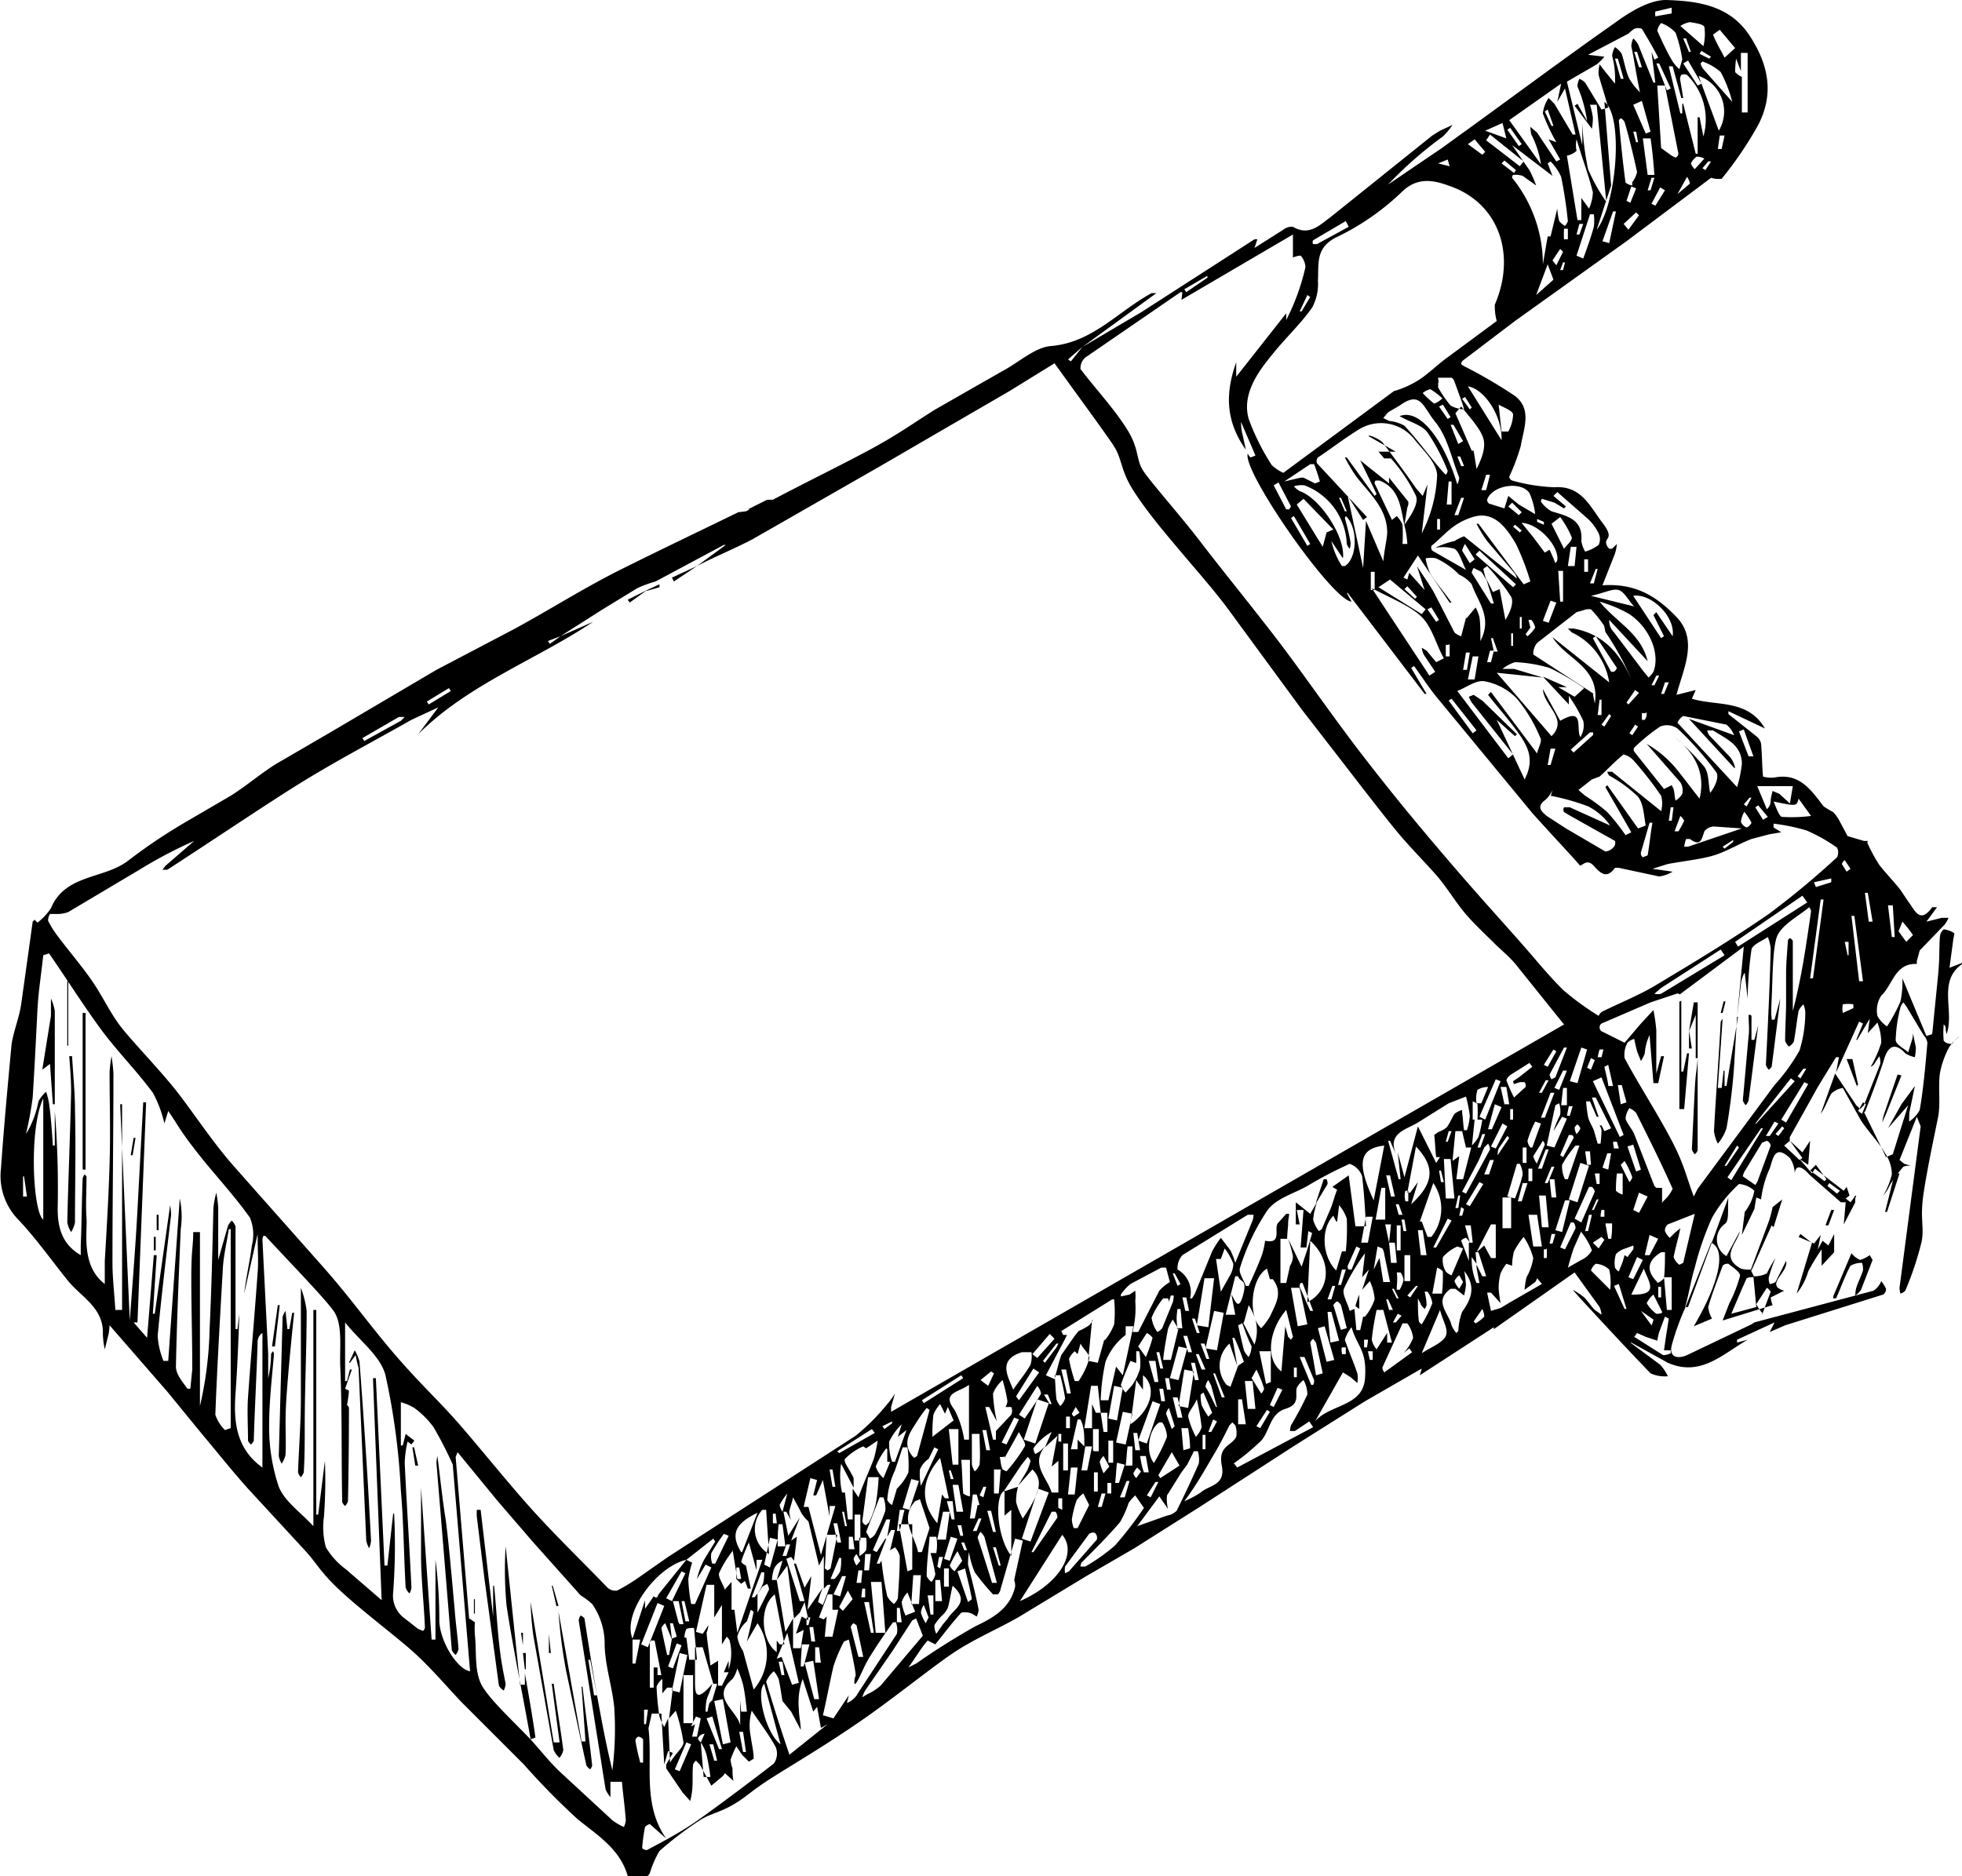 <svg id="cigarettepack_smokers_Image" data-name="cigarettepack(smokers) Image" xmlns="http://www.w3.org/2000/svg" viewBox="0 0 204.1 195.2"><title>cigarettepack(smokers)</title><path d="M196.4,136.2c-0.3,1.3-2.1,2.7.1,3.9a2.9,2.9,0,0,0,1,.1h0l0.4,0.8a1.6,1.6,0,0,0-.8.1c-0.5,1.1-1,2.3-1.6,3.7l2.6-.7-0.3-3.2a2.9,2.9,0,0,0,1.4-.3,14.1,14.1,0,0,1,.9-1.6c-0.3.7-.5,1.3-0.7,2a1.5,1.5,0,0,0,.1.7,1.3,1.3,0,0,0,.6-0.2l1.1-2.2c0.3,1.2-2.3,2.5-.2,3.1l-1.4.7a2.8,2.8,0,0,0,.2.8l-5.2,1.6,0.7-1.8a14.2,14.2,0,0,0,1.1-2.8c0.1-.4-0.7-0.9-1.2-1.3a0.7,0.7,0,0,0-.6.2c-0.5,1.4-1.1,2.9-1.5,4.3a2.9,2.9,0,0,0,.4,1.2l-1.9.8c2.7-4.6,3.4-8,1.8-8.7l-2.7,6.8a26.3,26.3,0,0,0-1.4,3.9c-0.3,1.3.7,1.4,1.6,1l6.7-3.2,0.3-.2,12.4-3.3a2.2,2.2,0,0,0,.8-1,4.2,4.2,0,0,1,.5.8,0.7,0.7,0,0,1-.3.6l-10.2,3.2-1.6.7,0.5-1-3.9,1.8v0.3l1.1-.3c-2.6,1.5-4.9,3.9-8.3,2.4l-3.8-2.1h-0.1l3.1,2.3a4.7,4.7,0,0,1,.8,1.2,3.6,3.6,0,0,1-1.8-.3c-2.5-2.6-5-5.3-7.4-7.9l-0.7-.8a7.3,7.3,0,0,1,1.2.8c0.4,0.4.7,0.9,1.1,1.3l0.7,0.5a2.7,2.7,0,0,0-.2-0.8l-2.6-3.6-8.4,5.9v-0.2l-7.7,5,0.2-.7-5.9,3.4-7.3,4.6-9.9,6.4-6.8,4.3-5,2.9-7.1,4.3c-2.3,1.3-4.7,2.3-6.9,3.8s-6.3,4.8-9.5,7-5.7,3.7-8.6,5.5-3,2.2-4.5,3.1-2.5,1-3.6,1.7a37.5,37.5,0,0,0-4.2,3.2A10.7,10.7,0,0,0,83,203a0.8,0.8,0,0,1-.4.4c-0.6,0-1.8.1-1.9-.1-0.8-2.8-3.1-4.2-5.2-5.9a74.5,74.5,0,0,1-5.6-5.7l-6.5-6.5c-1.7-1.8-3.3-3.7-5.1-5.3s-5-4-7.3-6.1-2.6-3-3.9-4.4l-5.9-6.4c-1.7-1.9-3.2-3.8-4.8-5.7l-3.6-4.4L26.8,146a8.8,8.8,0,0,1-.1.9l-0.4,1.6a9,9,0,0,1-.2-1.6c0.1-2.7-2.2-3.8-3.6-5.5s-3.3-4.4-5.2-6.4a6.5,6.5,0,0,1-1.8-5.3c0.3-4.3.7-8.6,1.1-12.9,0.2-1.4.8-2.8,1-4.2s0.8-5.7,1.2-8.6l0.2-.2,0.3,0.3a6.2,6.2,0,0,0,1.4-1.5c1.5-3.6,5.6-3,8.1-5a57.3,57.3,0,0,1,5.8-3.9l4.8-2.8c1.6-1,3.1-2.3,4.7-3.3l5.5-3.2,11.2-6.6,8-4.2c3.7-2,7.3-4.3,11.1-6.2s8.2-4,12.3-6L93,61.3l0.4-.2H93.2l2-1h0.6c3.2-1.7,6.5-3.3,9.7-5s4.8-2.9,7.2-4.4l7-4c1.7-.9,3.4-2.5,5.1-2.6,4.3-.4,6.9-3.6,10.4-5.5h0.5L128,44.2l-1.5,1.3,0.3,0.2,1.2-1.5,6.1-3.6L145.9,33h0.3l-0.3.9,3-1.9a1.4,1.4,0,0,1,1-.3c1.7,1,2.8-.2,3.9-1l10.6-8.5,0.8-.5,1.3-.6a7.2,7.2,0,0,1-1,1.2,40.7,40.7,0,0,0-5.7,5l5.6-3.8,1.1-.8c5.7-4.1,11.3-8.3,17-12.3,1.5-1.1,3.5-2.3,5.2-2.3,3.2,0.1,6.6.5,8.7,3.7s2.5,6.2.9,9.3a37.9,37.9,0,0,1-3.8,5.6,2.5,2.5,0,0,1-1.1-.1l-8.8,6.6L173,41.5l-5.4,4.1a0.5,0.5,0,0,0-.2.4l0.3,0.2a50.8,50.8,0,0,1,5.3,3.1c1.8,1.4.9,3.4,0.6,5.2a21.2,21.2,0,0,1-1.2,3.2,0.5,0.5,0,0,0,.3.4,18.7,18.7,0,0,0,4.4.7c2.8-.2,3.7,2,5,3.7s0.2,1.5.4,2.2a1.1,1.1,0,0,0,.3.5h0.3l0.5-.5a5.1,5.1,0,0,1-.2,1l-1.3,3.3c3.2-.2,5.4.9,7.7,3.3s0.7,5.4,0,8.1l2-.5-0.4.9c2.5,0.8,5.8,0,7.6,3.1l-3.8-1.8v0.3l2.9,2.3a1.3,1.3,0,0,1,.5.8c0.1,1.1.1,2.3,0.2,3.4a2.9,2.9,0,0,0,1.2.1c2.6-.5,3.8,1.3,5.1,3a8.7,8.7,0,0,0,1,.6,4.2,4.2,0,0,1,.7,1l0.8,1.5,1.7,0.5h0.4s-0.1.2,0,.3a17.1,17.1,0,0,0,1.2,2.2c0.7,0.9,1.5,1.7,2.2,2.6l0.8,1.2c0.7,0.9,1.2,2.4,2.5.6h0.5l-1.1,1.5,1.6-.4h0.7a3.1,3.1,0,0,1-.4.7l-2.6,2.7-0.3,1.1v0.3c-2.3-.1-2.5,2.2-3.7,3.3a2.8,2.8,0,0,0-.4,2.1,3,3,0,0,0,1,1.1,16.8,16.8,0,0,0,1.4-2.6,9.9,9.9,0,0,0,.2-2.4l2.5,6,0.6-.2c0.2-2,.4-4,0.6-6s0.1-2.8.2-4.1a1.1,1.1,0,0,1,.4-0.8,2.5,2.5,0,0,1,1.1.4,3.6,3.6,0,0,1-.1.6l-0.4,3,1.8-.7c-3.3,1.8-1.2,5-2.1,7.6a3.6,3.6,0,0,1-.1-0.5,0.5,0.5,0,0,0-.2-0.5,8.4,8.4,0,0,0,0,1.7,1,1,0,0,0,.9.3,2.4,2.4,0,0,1,.8-0.8,5.1,5.1,0,0,0-1.1,1.1,9.2,9.2,0,0,0-1,2.8c-0.2,1.5.1,3.1-.2,4.6s-1.1,5.2-1.5,7.9,0.1,3.4-.2,5a32.9,32.9,0,0,1-1.7,5.1,1.1,1.1,0,0,1-.5.3,2.1,2.1,0,0,1-.1-0.6l2.2-16.8-0.4-1-1.8,4.5,0.5,0.4,0.7,0.2a1.6,1.6,0,0,0-.8.1,15.1,15.1,0,0,0-1.4,1.9,4.2,4.2,0,0,1-.7,1.1,7.7,7.7,0,0,0,.9-2.2,3.9,3.9,0,0,0-.7-2.2c-0.7-1.2-1.7-2.2-2.5-3.4h0l-1.9-3.4a2.3,2.3,0,0,0-1.2.6c-0.4.7-.6,1.4-1.1,2.1l1.5-4.2,2.2,3.3,0.4,0.4,0.4-.4,1.7-4.3a2,2,0,0,0-.1-0.8l-0.4.6a1,1,0,0,1-.5.5,12.5,12.5,0,0,0,1.1-2.5,5.8,5.8,0,0,0-.4-2.1l-1,1.1,0.2-1.5-1.3,2.2h-0.1l0.7-1.7-0.4-.2-2.4,5.3,0.3-1.6h-0.3l-1.9,3.1-2.9,5.2a1,1,0,0,0,0,.4l-0.6.5,1.6,1.5,0.3-.2-1.3-1.8,1.3,1.2,0.8-1.2-0.2,2.5-0.9-.6,1.3,1.5,0.3-.5,3,2.3,0.3-.4,0.3,0.9-0.4.3,0.5,0.4,0.3-.4,0.2-.3h0.1a1.8,1.8,0,0,0-.1.3,1.7,1.7,0,0,0,0,.4l-1.2,2.3,0.2-2.3h-0.5l-2.4-2.1-0.9-.8c-0.7-.8-1.4-1.1-1.5-0.1a3,3,0,0,0-.5-1.6c-1.8-1.7-1.8.6-2.2,1.3a10.9,10.9,0,0,0-.8,3l-0.5-.2-0.2,1.2-1.3,2.7,0.3-2.4a4.9,4.9,0,0,0,1-2.2,2.6,2.6,0,0,0-1.6-.7,14.4,14.4,0,0,0-2.8,3.5,31,31,0,0,0-1.8,5.2c-0.4,1.3-.6,2.7-1,4.1H191l4.2-11.4c-0.1,1.1.1,2.3-.3,2.7a2,2,0,0,0,.1,3.4Zm-28.1,1.2a1.6,1.6,0,0,0-.4-0.5,0.8,0.8,0,0,0-.5.3c0.2,0.5.4,1,.8,2.1v-1.9h0.4l-0.2-1.8h-0.6Zm-8.4,0,0.2-1.9h-0.6l0.4,1.9,0.2,2.1h0.6l-0.2-2.1h-0.6Zm9.1,2.2-0.5-.7a6,6,0,0,0,.5,2.7h0.3L169,140v-0.3l0.6,1.2h0.4l-0.8-2.5h-0.3ZM94.2,174a9.2,9.2,0,0,0,.6-1.2,5.4,5.4,0,0,0,.1-1.1H94.6l-1,2.6h0.3l0.3-.4v2l1.2-2.4a1.3,1.3,0,0,0-.2-0.6l-0.5.3Zm-5.9,15.4,0.4-.9a0.8,0.8,0,0,0-.7.5,1.1,1.1,0,0,0,.3.4l0.3,3.6h0.7a21.7,21.7,0,0,0-.4-2.3A4.5,4.5,0,0,0,88.3,189.4Zm56.4-43.7,1.2,2.3a4.4,4.4,0,0,0,.1-2.6,7.5,7.5,0,0,0-.7-1.5l-0.5,1.8-0.6.3c0.2,0.9.4,1.8,0.6,2.6a2.3,2.3,0,0,0,.5.7,2.7,2.7,0,0,0,.3-1.1C145.2,147.4,144.9,146.5,144.6,145.7Zm-6.7.7-0.6-1a4,4,0,0,0-.5,1c-0.2,1.1-.4,2.1-0.5,3.2h0.8l0.8-3.3h0.4c-0.1-.7-0.1-1.3-0.2-2h-0.3a5.8,5.8,0,0,0-.1,1A7.9,7.9,0,0,0,137.9,146.4Zm6.1,3.8-0.8-2.3a3.1,3.1,0,0,0-.3,4.3l0.4,0.2,0.8-2.2,0.6-.4c-0.3-.8-0.6-1.7-1-2.5h-0.2ZM85,186.9l0.4-3.2H84.8l-0.5.6v-1.5a1.9,1.9,0,0,0-.6.8,27.7,27.7,0,0,0,.3,3.1,5,5,0,0,0,.5,1.1l0.4-.9,0.2,4.6c0.7-1.1,1.4-1.6,1.4-2.1a19.7,19.7,0,0,0-.8-3.3Zm83.5-59.6a3.7,3.7,0,0,0,.7-0.9,12.9,12.9,0,0,0,.4-1.8h-0.8l-0.3,2.9h-0.6l-0.4-1.7h-0.7l-0.3,3.1,0.7-.5-0.3,2.4h0.7Zm-44.4,31.4,0.7-1.6a6,6,0,0,0-1.9,1.7,1.3,1.3,0,0,0,.2.6l0.5-.3,0.5-.5c-1.5,1.9.2,3.2,0.7,4.8h0.7v-3.3l-0.7.6,0.6-3.2Zm-2.8,4,0.9-1.5a4.6,4.6,0,0,0,.4-1.1,0.9,0.9,0,0,0-.3-0.4l-0.7.9-1.8,2.7,1.5-.5a5.8,5.8,0,0,0-.2,1.6,7.7,7.7,0,0,0,.7,1.7c1.9-2.8,2.1-4,1-5.1ZM97.9,176.5v3.1h0.8l0.3-1.9-0.8.4,0.6-1.8,0.7,0.4-0.4-1.9-0.5,1.1-0.6.6-0.7-5.5-1.1,1.5,0.6-2a1.6,1.6,0,0,0-.9.9,4.6,4.6,0,0,0-.2,1.1h0.5l0.9,5.4Zm6.2-13.5,0.6,0.9c0.5-1.4,1.1-2.7,1.6-4a15.3,15.3,0,0,0,.4-1.9l-1.2.8-0.3-.2a5.9,5.9,0,0,0-1.9,1.3c-0.2.3,0.5,1.1,0.9,2v1l-1.3-2.5a7.8,7.8,0,0,0,.1,3h0.3l0.3,2.8h0.5V163Zm-17.3,7.4c-3.1.7-6.7,5.6-5.6,8.2l1.3-4v0.9l0.9-1.3c0.4,0.3.4,0,.5-0.2l2.9-3.6,0.6,0.3a10.9,10.9,0,0,0-.4,1.7,16.6,16.6,0,0,0,.3,2.6h0.4l1.7-3.8-0.6-.3-0.9,1.5a8,8,0,0,1,.8-2.1l1.1-1.8-0.2-.3Zm5.3,2-0.5-3.1v0.2a10.8,10.8,0,0,0-1.4,2.3c-0.1.4,0.4,1.1,0.6,1.7l0.7-.8v2.9h0.3l0.3,2.4,2.6-7.6H94.1v1.1l-0.8-2.9a18.1,18.1,0,0,0-.8,2,1.1,1.1,0,0,0,.5.4l0.5,2.4H93.2l-0.3-.8-0.4.3-0.5-.5h0.5l-0.2-1.2H92v1.2Zm83.8-93.8-4.8-.5,5.7,6.6c1.8-1.8-.8-3.1-0.9-4.9l1.8,3.3c2.6-1.5,1.6.8,2.1,1.7a2.3,2.3,0,0,0,.3-1.7,17.9,17.9,0,0,0-1.5-2.6v0.9l-2.7-2.9,2.5,1.1h-0.9l1.7,1,1-.9a26.3,26.3,0,0,0-3.6-2.1,14.7,14.7,0,0,0-3.6-.6,4,4,0,0,0-1.3.7h1.2Zm-23.5,54.6h0a7.7,7.7,0,0,0-.4,1.8,3.3,3.3,0,0,0,.6,1.2l0.3-.2,0.9-2.1c0.3-.7.4-1.3,0.7-2l-0.5-.3,1.7-1.2,0.7,5.3h1.1c-0.1-1.8-.2-3.5-0.4-5.2a2.1,2.1,0,0,0-1.3-1.3,42.6,42.6,0,0,0-4.4,2.3c-1.4.8-3.3,1.3-4.2,2.6a22.9,22.9,0,0,0-2.8,5.9c-0.2.5,0.4,1.3,0.6,1.9h0.3c0.5-1.1,1-2.2,1.4-3.3a7.7,7.7,0,0,0,.3-1.4c1.9,0.4.8-1.4,1.4-1.9l0.8-.9h0.3c0,0.3-.1.6-0.1,1s-0.1,1-.1,1.6h-0.7v4.6h0.6l0.4-1.8a1.9,1.9,0,0,0,.3-1,15.3,15.3,0,0,0-.5-1.8l1.4,2.9,0.6-1.8,0.5-1.7-0.4-.2-0.2,1.7h-0.6L151,134h-0.7l0.3,1.5h-0.4v-2.3l1.5,1.2ZM82.6,187.5l0.2-1.5H82.4v1.5h0.4c0.6,3.9-.7,8.2,1.9,11.9l-1.7-1.5a1,1,0,0,0-.5.3,18.6,18.6,0,0,0-.3,2.2,0.7,0.7,0,0,0,.5.2c1.7-.9,3.4-1.8,5-2.9s5.5-4,8.2-6.1a1.8,1.8,0,0,0,.2-1.7c-0.7-1.3-1.7-2.6-2.5-3.8a5.6,5.6,0,0,0-.1,2.7c0.1,0.8.3,1.5,0.3,2.3l-0.5.3-0.7-.7-0.6-.9a9.4,9.4,0,0,0-.6,1.4,3.4,3.4,0,0,0,.2.9c0,0.4,0,.9.1,1.3l-0.9-.8a1,1,0,0,1-.2.3l-1.2,1-1.2-2.2-0.4-.4a1,1,0,0,0-.3.4c-0.1.9,0,1.8-.1,2.7a7.4,7.4,0,0,1-.2,1.1l-0.8-.9-1.7-2.5v-0.4l0.7-1.2-0.5-.2-0.4,1.4-0.3-5.3H83.2l-0.4,1.8Zm113.5-73.6h0l0.7-7.3-6.7,5c0.1,0-.1-0.2-0.3-0.1l-2.7.9-5.1,2.2a0.5,0.5,0,0,0-.2.4,0.5,0.5,0,0,0,.2.4l2.4,1.2,1.7-2,1.3-1.4a18.7,18.7,0,0,1,.3,2.1c0,1.3,0,2.6,0,4.5l0.5-1.8h0.3l-0.6,2.8h-0.5l-0.4-5a5.4,5.4,0,0,0-.5,1.9,3.7,3.7,0,0,1-.4.8l-0.4-1c-0.1-.4-0.2-0.8-0.3-1.3a1.5,1.5,0,0,0-.7.4,2.6,2.6,0,0,0-.3,1.6c1.5,2.8,3.2,5.4,4.7,8.2s1.6,3.8,2.5,6.2l0.4-.8,8-10.8a19.8,19.8,0,0,0,2.6-3.6,13.7,13.7,0,0,0,.6-4,2.5,2.5,0,0,0-.2-0.8,2.1,2.1,0,0,0-.5.7c-0.2,1.1-.3,2.2-0.5,3.2a1.5,1.5,0,0,1-.5.5,1.6,1.6,0,0,1-.4-0.6c0-1.3.1-2.7,0.1-4s0-2,0-3.3v0.2c0-.8.1-2.1,0.2-3.4l0.2-.2a0.9,0.9,0,0,1,.3.3c0,0.9,0,1.8,0,2.7s0,3.1,0,4.6c0.9-3.4,1.4-6.9,1.9-10.4a1,1,0,0,0-.2-0.4c-1.2,1-3,1.9-3.4,3.2s-0.4,4.2-.5,6.4,0,1.4,0,2.1h0.3l0.6-2.2c-0.3,2.4-.6,4.8-0.9,7.1a0.9,0.9,0,0,1-.3.3,1.2,1.2,0,0,1-.3-0.5c0.2-4,.4-8,0.5-12.1a4.3,4.3,0,0,0-.3-1.2c-0.6.4-1.6,0.8-1.7,1.3a40.1,40.1,0,0,0-.4,5.1l-0.3-2.7a2.8,2.8,0,0,0-.4,1.2ZM70.6,189.1h0c1.1,1.2,2,2.4,3.2,3.5l5.3,4.9a6.1,6.1,0,0,0,1.2.7,2,2,0,0,0,.2-0.7c-0.1-1.4-.3-2.8-0.4-4H78.9v1.6a3.8,3.8,0,0,1-.5-0.8l-2.8-17.6a1.1,1.1,0,0,1,.2-0.5,1,1,0,0,1,.4.3c0.5,3.2,1,6.4,1.6,9.6s0.8,4.1,1.3,6.2a34,34,0,0,0,.2-6.5c-0.2-2.2-1-4.5-1-6.7a7.2,7.2,0,0,0-1.3-4.1,8.3,8.3,0,0,0-1.2-.9l-5-5.6-3.7-4.3-4.1-5-0.2.5q0.7,8.4,1.4,16.8l0.6,0.4a9.6,9.6,0,0,0,0,1.3c0.2,1.8-.1,3.9.8,5.4S68.9,187.3,70.6,189.1ZM87.9,67h0l3-2.2H90.7l-7.1,3.8a12.8,12.8,0,0,0-1.9.7l-3.6,2.2-4.4,2.8-1.3.5,0.2,0.3,1.1-.8,3.4-1.5c-6,4-13,6.5-18.2,11.7L61,81.7l-2.8,1.3c-3.7,2.1-7.5,4.1-11.1,6.3s-9.5,6.2-14.3,9.3H32.3l0.3-.4,3-2.6a47.3,47.3,0,0,0-5.7,3l-7.4,4.4a3.3,3.3,0,0,1-1.3.2H20.6a1.3,1.3,0,0,0-.2.7,9.6,9.6,0,0,0,1,1.6c1.2,1.6,2.5,3.1,3.6,4.7s1.9,3.4,3.1,4.9,3.7,4.1,5.4,6.2,3.9,5.5,6.1,8,6.2,7,9.3,10.5,5.1,6.4,7.8,9.5,4.3,4.5,6.4,6.9,4.9,5.9,7.4,8.7,5.4,5.6,8.1,8.4a1.2,1.2,0,0,0,1,.3,19.7,19.7,0,0,0,2.3-1.4l3-2.1,19.5-12.6a22.2,22.2,0,0,0,3.3-3.3,7.9,7.9,0,0,0,.8-1.1l-0.4,1.4V155l70-40.3-4.9-6.1c-0.7-.9-1.6-1.6-2.4-2.4s-2.2-2.1-3.1-3.2-1.7-2.4-2.6-3.5-3-3.2-4.4-4.9-3.4-4.3-5.1-6.5l-4.8-6.2-7.7-10.5c-1.5-2-3.1-3.8-4.7-5.7s-3.5-4.1-5-6.4-1.2-3.4-2.2-4.9-4.1-5.7-6.1-8.5l-4.7,2.9-13.6,7.9L93.7,64.2C91.8,65.2,89.8,66,87.9,67Zm50.5-28.5h-0.2l-9.9,6.8a1.5,1.5,0,0,0-.5,1.2c1.6,2.1,3.4,4,4.8,6.2s0.9,3.2,1.8,4.5,4,4.8,5.9,7.3,5.4,6.8,8,10.2,5.9,8.2,9,12.2,5.5,6.9,8.4,10.3,4.9,5.6,7.3,8.3,3.2,3.8,5,5.6a28.7,28.7,0,0,0,3.7,2.7,1.2,1.2,0,0,1,.3-0.4c1.8-.9,3.8-1.7,5.5-2.7,4-2.4,8-4.8,11.9-7.5a86.3,86.3,0,0,0,7.1-5.9,1.1,1.1,0,0,0,0-1,17.1,17.1,0,0,0-3.2-1.8,21.3,21.3,0,0,0-3.4-.7v0.4l0.8,0.5-1.2.2-1.9.5c-1.3.5-2.6,1.3-3.9,1.7s-3.2.6-4.8,0.9l-1.6.5,2.1,0.3a3.7,3.7,0,0,1-1.4.5l-4.2-.9h-0.4c-0.8,1.1-1.4.7-2.2-.2s-1.3.2-1.5-.1-3.3-3.6-4.9-5.4l-9.9-12c-0.9-1.1-1.6-2.2-2.4-3.3l-0.3.2,1.6,2.7h-0.2l-8-10.5h-0.1l0.5,0.9c-2-.1-11.4-13.6-10.8-15.4a1,1,0,0,0,.3.4l0.5-.2L144.5,52a5.6,5.6,0,0,0,.2,1.5l0.3,1.4c-1.9-2.7-2.3-5.5-1-9.1v1.5l5.2-6.6v0.7a23.1,23.1,0,0,0,2-5.5,1.9,1.9,0,0,0-.5-1.2,2.1,2.1,0,0,0-.8.2V32.5l-11.6,6.8Zm32.7,3a5.8,5.8,0,0,1-.2-1.7c2.2-5.1.5-10.3-4.3-12.2-1.6-.6-3.5-1.3-5.3.4a25.9,25.9,0,0,1-6.7,4.7c-2.4,1.1-2,2.8-2.1,4.6a5.2,5.2,0,0,1-.6,2.8c-1.2,1.7-2.7,3.1-4,4.7s-3.4,4.1-2.6,6.9a23.9,23.9,0,0,0,2.4,4.8,4.4,4.4,0,0,0,1.2.8l11.5-8.5a10.1,10.1,0,0,0,2.8-1.3c1-.7,1.9-1.6,2.9-2.3ZM27.8,123h0.1l1,22.5c0.3-4,.6-7.8.8-11.5s0.4-7.5.6-11.2h0.3l-0.9,22.9H29.3l1.4,1.6,0.7-8.6h0.3l-0.4,6.1h0.2l1.6-11.3a7.4,7.4,0,0,1,.1,1c-0.5,4.2-1,8.4-1.4,12.6a8.5,8.5,0,0,0,.6,2.6h0.5l1.2-16.9a9.1,9.1,0,0,1,.1,3.2c-0.2,4.8-.4,9.5-0.5,14.3,0,0.8.7,1.6,1.2,2.3h0.3l0.2-2a2.5,2.5,0,0,0,0-.3c0-3.1-.1-6.1-0.1-9.2s0.2-3.2.2-4.8h0.7v18.1a38.6,38.6,0,0,0,1-7.9c0.2-4.2.3-8.5,0.4-12.7a9.6,9.6,0,0,1,.3-1.6,13.1,13.1,0,0,1,.2,1.5c0,1.7,0,3.3,0,5.5l1-3.5a2.1,2.1,0,0,1,.4-0.6,1.6,1.6,0,0,1,.4.6c0,2.2,0,4.3,0,6.5s0,2.8,0,4.2h0.2l0.2-1.6c-0.1,2.8-.2,5.5-0.4,8.3s0,5.7,2.8,7.7V146.8a1.1,1.1,0,0,0-.5.9c-0.1,3.4-.3,6.9-0.4,10.3a1,1,0,0,1-.3.4,1.1,1.1,0,0,1-.3-0.4c0-1.5-.1-3,0-4.5,0.3-4.3.7-8.7,1-13,0.1-1.1,0-2.2,0-4l-1.4,6.2c0.2-1.7.6-3.4,0.8-5a4.6,4.6,0,0,0-.2-2.9c-1.7-2.4-3.7-4.5-5.5-6.8s-1.9-2.7-3-4.3l-0.4,1.3a12.4,12.4,0,0,0-1.2-3.2c-1.7-2.3-3.7-4.3-5.4-6.6s-3.6-5.3-5.4-7.9l-0.6.2c-0.2,1.9-.5,3.7-0.6,5.6s-0.3,6.1-.5,9.2a36.2,36.2,0,0,1-.7,3.8,10,10,0,0,0,1.3-3.4,3.5,3.5,0,0,1,.8-1,8.1,8.1,0,0,1,.3,1.2c0.2,1.4.3,2.9,0.4,4.4h0.2v-3.6a100.2,100.2,0,0,1,.3,10.2c0,2,.5,3.7,2.4,4.8,0-.4,0-0.7,0-1,0.1-2.3.1-4.6,0.2-7a1.2,1.2,0,0,1,.2-0.4l0.2,0.2c0,1.5-.1,3,0,4.4s-0.6,4.9,1.9,6.8c0-.9,0-1.6,0-2.4,0.2-3.4.4-6.7,0.5-10.1s0-6.4,0-9.6a15.7,15.7,0,0,1,.2-1.6,17.4,17.4,0,0,1,.2,1.8c0,6.6-.1,13.1-0.1,19.7,0,1.6.2,3.2,0.3,4.9h0.7V123Zm28.5,42.6h0.1a66.7,66.7,0,0,1-.1,8.2,2.9,2.9,0,0,0,1.2,2.7l1.4,1.1,0.5,0.2a0.5,0.5,0,0,0,.2-0.4c-0.1-2.5-.4-5-0.4-7.5s0-5.2,0-7l1.1,15.8h0.4v-8.3a48.1,48.1,0,0,1,.4,6.4c0.1,2.2,1.9,5,3.2,5.2l-1.8-21.5a40.1,40.1,0,0,0-2-3.9,9.2,9.2,0,0,0-2-2,5.9,5.9,0,0,0-1.4-.6v4.5h0.2l0.3-1.2,0.9,0.7-0.3.4-0.4-.3a11.4,11.4,0,0,0-.3,2.2c0.2,4.3.5,8.7,0.7,13a1.6,1.6,0,0,1-.2.6,1.5,1.5,0,0,1-.4-0.6c-0.2-3.4-.2-6.7-0.5-10.1a71.9,71.9,0,0,0-1.6-12c-0.5-2-2.7-3.6-4.2-5.5v6.1h0.2l0.3-1.2H52l-0.7,2,0.4,0.2a13.8,13.8,0,0,1-.2,1.5,0.5,0.5,0,0,1,.2.3q0,4.8-.1,9.7a1.3,1.3,0,0,1-.3.5,1,1,0,0,1-.3-0.4c-0.1-4.7,0-9.3-.2-14-0.1-2,.3-4.5-0.7-5.9s-4.7-5.2-7.1-7.8H42.8a1.2,1.2,0,0,0-.1.4c0.2,4,.4,7.9.6,11.9,0,0.8,0,1.7,0,2.5a11.7,11.7,0,0,0,.3-2.5,0.9,0.9,0,0,1,.2-0.3,0.7,0.7,0,0,1,.1.3c-0.2,2.4-.5,4.9-0.5,7.3a19.4,19.4,0,0,0,1,6.5c0.6,1.5,2.2,2.6,3.6,4.1V144.4h0.3v21.3h0.2l0.7-5.6a51,51,0,0,1-.1,5.8,8,8,0,0,0,.2,3.2,7.8,7.8,0,0,0,2.1,2.3l3.7,3.2-0.9-23.1h0.3l0.9,19.5h0.3Zm103-99.1c0.1-1.1.3-1.9,0.4-2.8,0.1-2.6-1.8-4.2-3.2-6a17.4,17.4,0,0,1-1.2-2h0.2l2.9,4,0.2-.2L156.9,56l3,2.4V57.8l2,2.5a1,1,0,0,1-.1.6l-0.3,1.8c0.7-1,1.5-2.2,1.2-3a16.8,16.8,0,0,0-2.6-3.9h-0.7l-0.6-.7h1.8l-2.8-1.6V53.4a3.8,3.8,0,0,1,1.4.7c1.2,1.6,2.4,3.2,3.5,4.8l0.7,0.8,0.5-1.2-0.6,5.1a14.4,14.4,0,0,0,1.6-6.1c-0.1-1.3-1.4-2.5-2.3-3.6a4.4,4.4,0,0,0-5.7-1.2c-1.5.9-2.9,2-4.4,3a0.6,0.6,0,0,0-.1.6l2.6,2.8,2.6,2.8-0.4.3-1.6-2.5,1.6,7.5,0.3-4.9Zm55,49.1h0.1c0.1,0.5.2,1,.3,1.5a6.8,6.8,0,0,1-.1,1,2.9,2.9,0,0,1-1-.4c-1.1-1.2-1.8-.7-2.2.6s-1.2,3.5-2,5.5h-0.1l2.3,4.7,0.7-.3,1.6-5.1-2.1,2.4,1.4-2.5,1.4-1.9-0.5,2.4c-0.1.4-.1,0.9-0.1,1.3a3.3,3.3,0,0,0,1.1-1.2c0.4-2.3.6-4.7,0.8-7a1.6,1.6,0,0,0-.4-0.8l-1.8-3-0.3-.4a1.5,1.5,0,0,0-.3.5,15.7,15.7,0,0,0-.5,3.4c0,0.5.9,0.9,1.3,1.3l0.4-1.3A2.2,2.2,0,0,0,214.4,115.6ZM187.5,14.3l0.4-.2c-0.5-1-1.1-2-1.7-3a1.1,1.1,0,0,0-.8,0,4.6,4.6,0,0,0-.6.5l-4.2,2.2,1.7,0.2a5.2,5.2,0,0,1-.8.8l-3.1,1.8,1.6,6.6V20.9a29.6,29.6,0,0,0,.6,4.8,18.3,18.3,0,0,0,1.9,3.4l-1-10.1h-0.7a8.4,8.4,0,0,1,.3,1.3,6.6,6.6,0,0,1-.1,1.2l-1.8-2.4,0.3-.2,1,1.8a14.3,14.3,0,0,0-1-3.6,1.7,1.7,0,0,1,.2-0.8,1.9,1.9,0,0,1,.6.4l1.7,2.8,0.7-.2c-0.3-1.1-.7-2.3-1-3.4a3.5,3.5,0,0,1,.1-1.1l0.7,0.9,0.9,1.1a9.1,9.1,0,0,0-.3-2.9,2.3,2.3,0,0,1,.3-0.9,2.5,2.5,0,0,1,.7.7c0.3,0.9.4,1.8,0.8,2.6a6.8,6.8,0,0,0,1.1,1.4c-0.4-1.9-.6-3.4-0.9-4.8a2.2,2.2,0,0,1,.2-0.8,2.5,2.5,0,0,1,.5.6l1.6,4h0.2l-0.4-3.2ZM176.9,74.4l5.9,4.7a6.9,6.9,0,0,0-3.9-5.2l-0.4-.4h0.6c3.2,0.6,4.9,2.7,6.1,5.5a29.1,29.1,0,0,0-2.7-5c-0.2-.2-0.1-0.6-0.3-0.9a12.3,12.3,0,0,0-1.3-1.6,1.6,1.6,0,0,0-.8.1l-0.7.2-4.1,3.2a1.8,1.8,0,0,0-.4,1.2l6.3,4.1h-0.1l0.2,1C181.9,77.5,178.3,76.7,176.9,74.4Zm12.7,10.4a23.8,23.8,0,0,1,3.1,3.1c0.5,0.7.4,1.8,0.6,2.7,0.5-.6,1-1.7.6-2.2a33.4,33.4,0,0,0-4-4.5,1.9,1.9,0,0,0-1.8-.2,19.3,19.3,0,0,0-2.7,2.2,0.4,0.4,0,0,0,0,.4l3.1,3.9,0.8-.4,0.2,0.4c0.1,0.4.1,0.8,0.2,1.2a1.9,1.9,0,0,0,.7-0.7,1.6,1.6,0,0,0-.2-1.2l-3.5-4a11.5,11.5,0,0,1,3,2.5c0.9,1.1,1.7,2.2,2.5,3.2C192.8,88.7,191.9,86.6,189.6,84.8Zm-1.4,7.7a3,3,0,0,0,0-1.6,37.7,37.7,0,0,0-2.8-3.6,2.2,2.2,0,0,0-1.1-.7c-0.9.7-1.7,1.6-2.5,2.3l-0.8.3-1.4,1.1,0.7,0.6a18.6,18.6,0,0,1,2.3,1.7,21.8,21.8,0,0,1,1.9,2.4l0.6-.3L182.4,90l0.2-.2,3.2,4.5,0.8-.3c-0.2-1-.2-2.2-0.8-3a13.9,13.9,0,0,0-3-2.2,1.1,1.1,0,0,1-.2-0.4h0.5ZM172.3,87l0.5-.4-4.3-5.4a3.3,3.3,0,0,1-.3-0.6l0.5-.2,0.9,0.6,3.6,3.5-0.2.2L171.1,83l2.9,6.2c1.1-2.1.3-3.5-.7-4.9s-2.1-2.6-3.1-3.9l0.3-.3,4.8,6.4c0.1-.6.6-1.3,0.3-1.7a15.5,15.5,0,0,0-2.4-4,6.2,6.2,0,0,0-3.3-1.8c-0.9-.2-1.9.6-2.9,1ZM162.8,67c0.9,1.4,1.5,2.2,1.9,3l2,3.9a1.7,1.7,0,0,0,.7.4l0.5-1.9H168l0.9-1.1a4.8,4.8,0,0,1,.4,1c0.1,0.7.1,1.4,0.1,2.5,1.3-2.5-.3-4.1-0.9-5.9a3.5,3.5,0,0,0-1.3-1,8.1,8.1,0,0,0-2.4-1.7,2.6,2.6,0,0,0-1.1,0,6,6,0,0,0,.5,1.6c0.7,1.1,1.5,2,2.2,3h-0.2l-3.3-4.9-1.5,2.3,0.4,0.2,0.2-.7,1.6,1.8ZM116.2,169.6a7.2,7.2,0,0,0-.1,1.3c0.4,1.6.8,3.1,1.1,4.7a1.7,1.7,0,0,1-.2.7l-0.5-.3a1.9,1.9,0,0,0-1.1-.1c-1,1.1-1.9,2.3-2.7,3.3l-0.8-.4c-0.7.8-1.2,1.7-2,2.8l0.8-.4a72.3,72.3,0,0,1,6.2-3.9c1.9-.9,3.6-1.9,4.1-4.1a1.7,1.7,0,0,0-.1-0.7l0.9-4.1-0.8-.2-1.5,5.2a1.1,1.1,0,0,1-.3.6h-0.5a27.3,27.3,0,0,1-1.9-2.3A9,9,0,0,1,116.2,169.6Zm57-101.3a1.6,1.6,0,0,0-.2-0.5l-2.9-3.4a14.4,14.4,0,0,1-1.1-1.8h0.2l4.7,6.3,0.7-.3a26.4,26.4,0,0,0-1.5-3.9c-1-1.7-2.3-3.5-4.5-2.8s-2.9,1.9-4.3,3a0.6,0.6,0,0,0,.1.5l3.5,2c-0.5-1-.7-1.9-1.2-2.2a4.4,4.4,0,0,0-2-.1,8.6,8.6,0,0,1,2-.7,5.5,5.5,0,0,1,1-.5Zm4.2-38.5a6.4,6.4,0,0,0,.2,1.3,1.8,1.8,0,0,0,.6.5,1.3,1.3,0,0,0,.3-0.5,46.1,46.1,0,0,0-.7-4.6,5.4,5.4,0,0,0-1.1-1.6l-0.3.2,0.5,1.3-4.2-3.2,1.8,2.6a12.3,12.3,0,0,1,.7,1.6l-1.4-1a2.5,2.5,0,0,0-1-.1,0.4,0.4,0,0,0-.1.3,14.3,14.3,0,0,1,3.2,9l0.5-2.9h0.3ZM39.4,136H39.2c-0.2,1.3-.5,2.6-0.6,3.8-0.3,5.2-.6,10.3-0.8,15.5a4,4,0,0,0,1,1.6l0.6-.2V136Zm60.4,36.1-0.4,3.5,1.6-2.3a8.8,8.8,0,0,0-.5,1.5l0.5,0.3,0.8-2.1h-0.3l-0.4.4v-3.4l-0.5,1-1.1-4.6a3.4,3.4,0,0,1-.9-1.2l-0.7-1.3c-0.1.5-.3,1-0.4,1.5a3.4,3.4,0,0,0,.2.9l-0.5-.9H96.9l0.5,2.5,1.2-1.9-0.9,2.4,0.6-.4-0.3,2.5-0.3-.4-0.5.2,1.4,4.4h0.5L98,170.8h0.2l0.9,2.5Zm1.3,14.5,1,0.3,1.6-2.4-0.2.8a2.3,2.3,0,0,0,1.2-1.1l4-6.1a2.3,2.3,0,0,0-.1-1.2h-0.3c-0.8,1.1-1.6,2.3-2.3,3.4s-0.9,1.8-1.4,2.7-0.3-.4-0.2-0.5-0.4-2.5-.7-3.8l-0.5.2a15.6,15.6,0,0,0-1.1,2.6C101.7,183.2,101.4,184.9,101,186.6Zm-3.6,4.1,4-3.2-0.7.4-0.4-2.2-0.4.5-1.1-3.4a7,7,0,0,0-.4,3.1c0,0.7.2,1.5,0.2,2.2l-1-1.9-0.9-1.1c-0.1-.5-0.2-1.4-0.4-2.3a2.9,2.9,0,0,0-.5-0.8,2.7,2.7,0,0,0-.8,1.1C95.8,185.4,96.6,188,97.5,190.6Zm67.7-62.2h-0.4c-0.1-.8-0.1-1.5-0.2-2.3l0.4-.3a2.9,2.9,0,0,0,.9-0.5c0.3-.4.5-0.9,0.8-1.4a2.2,2.2,0,0,1,.8-0.4v0.3c0.1,0.6.1,1.2,0.2,1.8H168a6.1,6.1,0,0,0,.3-1.5,14.6,14.6,0,0,0-.4-2l-1.8.7-3.2,2c-1.3.8-3.3,1.1-2.2,3.5l-0.7-1.6h-0.2l1.1,4h0.2l-0.3-2.8,0.7,2.6,1.4-5.3,1.9,3.8ZM177.3,22.9a20,20,0,0,1-1.4-3,3.4,3.4,0,0,1,.6-1.6l0.6,0.6,1.9,3.2h0.3l-1.1-4.8-0.8,1.4,0.4-1.9-5.4,3.8,3.3,4.6a10,10,0,0,0-1-3.1,3.6,3.6,0,0,1-.1-0.8l0.7,0.6,2,3,0.4-.2-1.2-2.1Zm-0.6,68.1,0.2-.7a3.2,3.2,0,0,1-.7,1c-1,.7-0.5,1.2.1,1.7l2,1.3,4.1,2.4a1.3,1.3,0,0,0,.9-0.5,0.7,0.7,0,0,0,.1-0.6l-4.8-2.7-0.5-.3a0.5,0.5,0,0,1,0-.5h0.6l4.2,1.9a6.2,6.2,0,0,0-2.3-2A24,24,0,0,0,176.7,90.9ZM164.1,78.4l0.6-.4-1.2-1.8a2.4,2.4,0,0,1-.2-0.7l0.5,0.3,1,1.2,0.8-.4c-0.8-1.4-1.2-3.2-2.3-4.3s-3.1-1.9-5.2-3Zm-20.2,61.1,1.8-4.4a1.9,1.9,0,0,0,.1-0.6h-0.6l-6.8,4.2a2,2,0,0,0-.5,1.5,2.7,2.7,0,0,1,1.3,3h0.2l0.3-.5,1.8-4.4a10.7,10.7,0,0,1,.9-1.4l1,1.3A8.5,8.5,0,0,1,143.9,139.5Zm-18.1,7.1L126,147h0.4l-0.3.6-1.9,3.6,0.9,0.4,0.5-1.9,0.2-.6,1.4-2,0.4-.5a6.5,6.5,0,0,0,1.1-.6c0.3-.3.5-0.7,0.3-0.5l-0.4,4.2,1,0.2,0.7-2.5v0.2a5.7,5.7,0,0,0,1-1.7,12.8,12.8,0,0,0,0-2.6h-0.2ZM90.1,183.5h0.4l0.7-1.4H90.7l0.5-1.2v0.9a5.4,5.4,0,0,0,.1-3,1.3,1.3,0,0,0-.3-0.4l-0.5.8v-4.1l-0.8,1.3V173H88.9l-1.1,4.9,0.7,0.2,0.6-.9a3.4,3.4,0,0,1-.2.8c0.1,1.1.3,2.3,0.4,3.4l0.8-.5v2.8Zm101-100.6,4.7,1.7a3,3,0,0,0-.8-1.1l-4.5-.9a1.6,1.6,0,0,0-.6.7l6.2,6.7a13.1,13.1,0,0,0,.5-2.4c0-2-1.6-2.6-3-3.5H193a1.3,1.3,0,0,0,.2.5l2.2,2.3a2.9,2.9,0,0,1,.5,1.1h-0.1ZM167,58.5a1.9,1.9,0,0,0,.2-0.7c-0.8-2-1.2-4.2-2.5-5.8s-1.5-3.3-3.7-1.7l-1.2.7-0.5.6,0.6,0.3a3.9,3.9,0,0,1,1.6.5c1.4,1.5,2.6,3.2,4,4.8l0.3,0.3a0.8,0.8,0,0,0,.2-0.4,20.5,20.5,0,0,0-2.1-4c-0.6-.8-1.9-1.1-2.9-1.7C163,50.6,165.5,53.6,167,58.5Zm8.8,83.2-0.5-.6a1.4,1.4,0,0,1-.2.4l-1.1.8a7.8,7.8,0,0,1,.2-1.3,5.8,5.8,0,0,0,.7-2,7.4,7.4,0,0,0-1-2.2,8.9,8.9,0,0,0-1,1.5,6.1,6.1,0,0,0-.2,1.5l-0.6-.2a4.6,4.6,0,0,0-.6,1,5.8,5.8,0,0,0-.2,1.6,13.4,13.4,0,0,0,.2,1.5l-1-1.1h-0.4l0.4,1.9,1-.3,1-.6Zm-32,18.7,0.3,0.4,7.9-4.2-0.4-.6-1.5,1h-0.5a1.9,1.9,0,0,1,.1-0.6,33.9,33.9,0,0,0,1.7-3.2,3.1,3.1,0,0,0-.4-1.5,2.4,2.4,0,0,0-.7.8c-0.2.8,0.4,1.7-1.2,2.2s-1.6,2.3-2.5,3.3A23.7,23.7,0,0,1,143.7,160.4Zm-37.2,10.4h0.3l0.2-.3c0.1,1,.3,2.4.6,3.7a2.4,2.4,0,0,0,.7.8,1.6,1.6,0,0,0,.4-0.6c0.1-1.5.2-2.9,0.2-4.4a2.2,2.2,0,0,0-.5-0.9l-0.5.3,0.5-2.1h-0.4l-0.4.7,0.3-1.8h-0.4l-1.4,3.2,0.4,0.2,0.9-1.4h0.1ZM152.2,156c1.5-1.8,5-1.5,5.2-4.5s-0.8-3.2-1.4-5.3a3.8,3.8,0,0,0-.7,1.3c0.4,1.2.9,2.3,1.3,3.5a2.9,2.9,0,0,1,0,1l-0.7-.6-0.8-.5ZM192.6,22.3a6.5,6.5,0,0,0-1.7-6.4,0.7,0.7,0,0,0-.6,0,0.7,0.7,0,0,0-.1.6c0.1,0.6.2,1.2,0.3,1.8h-0.2l-0.9-3.3H189l1.2,4.9h0.2V18.9h0.1l1.3,5.2h0.2V20.3h0.2ZM92.7,179.9l1.1,4a5.7,5.7,0,0,0,.4-6.9l-1.1,1.9,0.4-1.7,0.3-1.4-0.3-.2-0.4,1.2a3.1,3.1,0,0,0-1,1.6A4,4,0,0,0,92.7,179.9ZM181.8,70.7c1.8,2.2,4.3,3.3,5,6.2l-4-4.3a1.7,1.7,0,0,0,.5,1.3l3.1,4.1,0.5,0.6a2.9,2.9,0,0,0,.5-0.6c0.7-1.8-.3-4.5-2.5-6A14.2,14.2,0,0,0,181.8,70.7Zm-48.1,96.2,3.1-1.1a1.9,1.9,0,0,0,1-.5c0.8-1.6,1.6-3.3,2.3-4.9a2.7,2.7,0,0,0-.1-1.3h-0.4l-0.7,1.4-0.6.8-1.5,2.4a4.1,4.1,0,0,0,.1,1.4l-0.9-1.3Zm54.7-33.8a3.9,3.9,0,0,0,1-1.3c-1.2-2.7-2.5-5.3-3.8-7.9a2.1,2.1,0,0,0-.7-0.5,2.2,2.2,0,0,0-.4,1.1c0.2,0.6.7,1.1,0.9,1.6l2.1,5.4,0.2,0.2h0.6v1.6Zm-31.2,12h0.2a5.8,5.8,0,0,0,1-1.8,5.3,5.3,0,0,0-.5-1.9l-0.8.9,0.7-2.1-0.7.8,0.3-2.5a21.3,21.3,0,0,0-2.2,3.7c-0.2.6,0.4,1.5,0.6,2.3l0.5-.2,0.2,2.2h0.4Zm-24,1.6h0.6l2.2-4.3a4.6,4.6,0,0,1,1.1-.9l-0.4-1.5h-0.5l-3.2,1.7a5,5,0,0,0-1,1.1v0.2l0.9-.2,0.6-.4a6.2,6.2,0,0,1,0,1.1C133.6,144.9,133.4,145.9,133.2,146.8Zm21.8-8.4h0.4a23.5,23.5,0,0,0,.1-3.4,4.2,4.2,0,0,0-.8-1.4l-0.2,1.7h-0.1l-0.3-.6c-1.3,1.3-1.2,4.2.3,5.7ZM19.9,135V122.4C18.4,125.5,18.8,134.2,19.9,135Zm91.5,43.3-0.7-1.8-0.4.2-2,3.1-2.9,4.2a3.5,3.5,0,0,0-.3.7l0.5-.3a5.8,5.8,0,0,0,1.4-.9Zm-9.1-13.5h-0.6v1.1l-0.7-3.8-0.7,1.6H100l0.4-1.6-0.7-.2-0.7,3h0.5l1.3,5Zm32.1,0.2-0.9-1.3a3.7,3.7,0,0,0-.7.8,10.2,10.2,0,0,1-.9,2c-1.3,1.5-2.6,2.8-4,4.2a1.1,1.1,0,0,0-.1.4h0.5a19.1,19.1,0,0,0,3.1-2.2A39.8,39.8,0,0,0,134.4,165ZM178.3,60.8l-0.2.2-1-.6-1.3-.4a0.6,0.6,0,0,0-.1.3,3.3,3.3,0,0,0,1.1,1c1.6,0.5,3.3.8,3.1,3.1a3.3,3.3,0,0,0,.4,1.1,4.5,4.5,0,0,0,1.4-.7,1.4,1.4,0,0,0,0-1.2,5.2,5.2,0,0,0-1.1-1.5l-3.2-2.8-0.4.4ZM121.5,174.7c4.1-1.8,6-5,4.4-6.9Zm10.7-23.5,1.1-5.1h-0.8V147a6.4,6.4,0,0,0-2.1,2.8,22.5,22.5,0,0,0-.5,4h0.8l0.8-3.5Zm15-11.1c-1.7,1-2,5-.6,6.2a6.9,6.9,0,0,0,.9-1.2c0.6-1.3,1.4-2.5.3-3.9h-0.3Zm8.1-78.1c0.3,1.1.5,1.9,0.6,2.6a1.7,1.7,0,0,1-.1.6,1.6,1.6,0,0,1-.3-0.5,6.8,6.8,0,0,0-4.4-6.1,2.7,2.7,0,0,0-1.1.1,2.2,2.2,0,0,0,.6.5c2.1,0.7,4.8,4.8,4.5,7l-1.2-1.8a8,8,0,0,0,1.1,2.6h0.3C156.6,66.2,156.7,63,155.4,61.8ZM138.6,164.3a9.6,9.6,0,0,0,1.7-.9c0.9-.8,2.6-0.7,2.2-2.8s1-2,1.5-3a2.3,2.3,0,0,0-.1-1.2l-0.3-.3-0.3.3c-0.5,1-1,2-1.6,3S139.9,162.6,138.6,164.3Zm39.8-140,1.1,6.7h0.4V28.7l0.8,1.1a4.4,4.4,0,0,0,.4-1.7c-0.3-1.2-.7-2.4-1.1-3.6l-0.6-1.9a3,3,0,0,0,0,1.2A2.2,2.2,0,0,1,178.4,24.3Zm4.6,3.1L181.5,32c2.1-2.7,2.8-11.9.8-13.3ZM113.2,159.8c-2,2.3-2.1,4.6-.3,6.8l0.5-3,0.3,0.4h0.4Zm38.2-16.2c2.4-1.2,2.6-4.3.3-6.4ZM188.2,23.5l1.1,0.8,0.4,0.2a0.5,0.5,0,0,0,.3-0.4l-1.4-7.1h-0.8ZM119.1,156l-0.8-1.5h-0.4l0.8,3.4H119v-0.9l1.6-1.7a1,1,0,0,0,0-.8H120a1.5,1.5,0,0,0,.2-0.6c-0.1-.7-0.3-1.5-0.5-2.2a3.6,3.6,0,0,0-1,1.4A15.9,15.9,0,0,0,119.1,156Zm51.6-86.3,0.7-.3,0.6,3.2c0.5-.8.9-1.8,0.6-2.4a21.5,21.5,0,0,0-2.5-3.2l-0.4.3,0.3,1.2a4.2,4.2,0,0,0-.5-0.9l-0.8-.4a1.2,1.2,0,0,0-.2.5l2,3.2h0.3L170,68.3Zm-3,70.5a16.1,16.1,0,0,1,.2,1.6,6.8,6.8,0,0,1-.2,1.1l-0.9-.7h-0.5c-1.8,1.3-.2,2.5.1,3.8a2.8,2.8,0,0,0,.5.8l0.2-.2a6.6,6.6,0,0,1,.4-2C168.5,143.2,169,141.9,167.6,140.2Zm-6.3,8.7a4.9,4.9,0,0,0,1-1.6,3.2,3.2,0,0,0-.6-1.5h-0.5l-2.1,4.6a1.1,1.1,0,0,0,.2.5l2.9-2.1-0.3-.4ZM89.5,183.3c-0.3,1-.5,1.3-0.6,1.7a6.2,6.2,0,0,0-.1,1.2h0.2a8.2,8.2,0,0,1,.2-0.9l0.3-.3,0.5-1.7H89.6l-1.1-3.8H87.7c0,1.2,0,2.3,0,3.5S87.7,185.4,89.5,183.3Zm3,2.9h0.6c-0.1-.9-0.2-1.9-0.4-2.8a12.4,12.4,0,0,0-.6-1.7,3.2,3.2,0,0,1-.5,1.1c-2.3,1.9.4,3.2,0.8,4.8V185Zm92.6-159a3,3,0,0,0,.6-1.2c-0.4-1.8-.8-3.5-1.3-5.2a0.9,0.9,0,0,0-.4-0.4l-0.2.2c0.2,2.2.4,4.3,0.7,6.5a1.5,1.5,0,0,0,.7.3V27.1Zm-21.8,108,0.6,1.6h0.4a4.7,4.7,0,0,0,.2-5.6l-1.4,4h0.2Zm-14.1,9.2c-1.8,2.1-2.2,5.1-.5,6.4l0.4-4.7,0.3,1.1,0.3,0.3,0.2-.3Zm13-11c2.4-2.2,2.5-3.9.5-6l-0.9,4.8h0.3l0.8-1.1Zm28,2.5c-0.2,1-.5,2-0.7,3a1.7,1.7,0,0,0,.6.8l0.4-.2,1.2-5.1-2.8,1.1a0.8,0.8,0,0,0-.3.7,2.1,2.1,0,0,0,.5.7l0.5-.5Zm-78.1,31.2-1-3-0.5.2c-1.7,1.9,0,3.6.3,5.3h0.4ZM96,174c-1.7,1.3-1.4,4.9.2,6v-1.2l0.3,0.4H97Zm19.7-16.1h0.5v-5.7c-1.1.8-2.9,0.8-1.5,2.6A9.7,9.7,0,0,1,115.7,157.9Zm59.4-96.3a7.2,7.2,0,0,0-.6-2.2c-0.9-1.3-3.9-.8-4.4.7a0.5,0.5,0,0,0,.2.4l1.6,0.5,0.4-1.3,1.1,0.9ZM108.7,163a5.5,5.5,0,0,0,1.2-1.7,14,14,0,0,0-.1-2.6h-0.5l-0.8,2.4a8.4,8.4,0,0,0-.8,3.1,1.4,1.4,0,0,0,.5.5Zm49.6-30,1.1-5.7C156.8,127.6,156.5,129.1,158.3,133ZM190.4,14.3a13.8,13.8,0,0,0-.7-2.8,3.8,3.8,0,0,0-1.5-1,1.6,1.6,0,0,0-.4.8c0.5,1.1,1,2.2,1.6,3.2a4.1,4.1,0,0,0,.7.8ZM167.4,50.4l-0.6.7,1.7,3.9h0.2l0.3,1.9c0.5-1,1-2.2.7-3.2S168.2,51.4,167.4,50.4ZM120.8,152.7c0.6-.9,1.3-1.7,1.8-2.6a3.1,3.1,0,0,0,.1-1.3h-1C119.2,149.6,120.2,151.2,120.8,152.7Zm-0.9,10.5c-1.1.5-.8,4.9,0.7,6.8v-4.8l-0.7.6v-2.6ZM192.1,16l2.1,5.7A3.9,3.9,0,0,0,192.1,16ZM161.3,64.7h0.5a10.2,10.2,0,0,0-.2-1.5c-0.5-1.9-.4-4.2-2.7-5.1h-0.4a0.4,0.4,0,0,0-.1.3l1.8,3.8,0.5-.4a3,3,0,0,1,.6.9A18.3,18.3,0,0,1,161.3,64.7Zm26.1,7.4,0.3-.3,1.7,2.5c0.3-2.1-2.3-4.5-4.1-4.2l2.9,4.4,0.3-.2Zm8.5,34,0.3,0.5,7.2-4.6-0.5-.7ZM95.4,169.8c-0.1-1.5-.2-3.1-0.3-4.6H94.7A3,3,0,0,0,95.4,169.8Zm11.1,8.2h1l-0.4-5.3H106Zm18-14.6-1.1-.4-1.7,5.2,0.9,0.3ZM198,131.4l0.2-.3,1.4-3.8a0.7,0.7,0,0,0-.4-0.5l-0.5.2-1.7,2.8a1.7,1.7,0,0,0-.3.7Zm-111.5,56h1v-5h-1v5Zm20.3-25.6h-1.1c-0.2,1.5-.4,3.1-0.6,4.6a0.6,0.6,0,0,0,.4.4l0.3-.3a9.4,9.4,0,0,0,.7-1.9A22,22,0,0,0,106.8,161.8Zm15.1-3.9,1.2,0.4,1.4-4.2-1.2-.4Zm19.8-16.8h-1l-0.8,4.9,1.2,0.2Zm60.2-51.2h-3.7l1,2.4a1.2,1.2,0,0,0,.4-1,8.4,8.4,0,0,1,.2-0.9l0.7,0.3,1.1,1Zm-91.6,76.8h-1.4l0.9,4.9,0.5-.2C110.3,170,110.3,168.4,110.3,166.7ZM196.6,19.8h0.6V13.6h-0.7v1.9L196,14.2a11.4,11.4,0,0,0-.1,1.4,2.1,2.1,0,0,0,.7.5v3.7ZM153.4,63.5l0.7-.3L151,60l-0.7.6L153,65Zm27.4,59.2h-0.4a13.2,13.2,0,0,0,.2,1.6c0.1,0.5.4,0.9,0.6,1.4l0.4,1.4h0.3a14.2,14.2,0,0,0,.1-1.4,1.3,1.3,0,0,0-.2-0.5H182l0.3,0.6,0.7-.3-1.6-3.2H181l0.7,2h-0.2Zm-21.1,24.1v1h0.5l-0.9-3.4h-0.7c-0.2,1-.4,2-0.5,3.1a2.3,2.3,0,0,0,.5,1ZM133,156.3c2.3-1.6,2.7-4,1.3-5.1v1.5l-0.7-1Zm61.8-48.8-0.4-.6-6.2,4-0.7.6a1.4,1.4,0,0,0,.7,0Zm-82.7,47.3-0.3-.2a13.8,13.8,0,0,0-1,1.4c-0.7,1.1-1.6,2.2-.5,3.6l0.2,0.2,0.3-.2Zm15.1-6.1a2.2,2.2,0,0,0-.6.8,19,19,0,0,0,.6,2.3h0.4a7.8,7.8,0,0,0,1.1-2.3c0.1-.5-0.6-1-0.9-1.6l-0.3,1.1Zm8.2,11.7a18.7,18.7,0,0,0,1.4-2.8,3,3,0,0,0-.5-1.5h-0.3C134.9,156.8,134.5,159.3,135.5,160.4Zm-15.6-.7h-0.4c0.1,0.4.1,0.9,0.3,1.3l0.4,0.2a16.7,16.7,0,0,0,1.9-2.6c0.2-.3-0.4-1-0.6-1.5l-1.5,2.7v-0.2ZM165,48.4a11.5,11.5,0,0,0,1.3,1.9,3.3,3.3,0,0,0,1.4.4,7.1,7.1,0,0,0-.2-0.7l-0.8-2.2a0.7,0.7,0,0,0-.3-0.4H165c0,0.2.1,0.4,0,.6A2.3,2.3,0,0,1,165,48.4ZM163.3,72l0.4-.5-3.7-3.1-1.2.8Zm-29.8,77.9-0.5-.2a27.2,27.2,0,0,0-1,2.5,1.9,1.9,0,0,0,.5.8l0.7-.8a6.1,6.1,0,0,0,.8-1.7,6,6,0,0,0-.1-1.8h-0.3v1.2ZM97.8,183.4l0.7-.2L97.3,178l-1.1,2.7,0.5-.2ZM171.6,53.9c0.1-2.4-1.7-5.3-3.5-5.6Zm8.3,82.3-0.8,1.8c-0.2.6-.4,1.3-0.6,2l1.4-.8a2.4,2.4,0,0,0,1.1-1A7.3,7.3,0,0,0,179.9,136.3Zm4-9.8,0.4-.2-2.3-6-0.9.4Zm12.7-32.1-2.9-.2a1.3,1.3,0,0,0-1,.5c-0.3.9-.4,1.6-1.5,0.8h-0.4a3.5,3.5,0,0,0-.2.8H191Zm-53.9,50.4-1-.2-0.9,3.9,1.2,0.2Zm33.6-17.4,0.8,0.2,1.3-3-0.5-.2-0.9,1.5a10.9,10.9,0,0,1,.7-1.7,2.9,2.9,0,0,0-.1-1.2l-0.4.2Zm-2.7-64.9,1.3,1.6,1.2,1.6,0.5-.3,0.4,0.9,0.2,0.5a0.9,0.9,0,0,0,.2-0.3C177.6,64.9,175.4,62.5,173.6,62.5ZM137,143.6a0.9,0.9,0,0,0-.1-0.4h-0.5a7.9,7.9,0,0,0-1.2,2,3.1,3.1,0,0,0,.6,1.5,1.5,1.5,0,0,0,.5-0.4l1.1-2.7a2.9,2.9,0,0,0,.1-0.7h-0.3A5.5,5.5,0,0,0,137,143.6Zm50.8-2a1.7,1.7,0,0,0,.7-0.5c0.1-.9.1-1.8,0.1-2.7h-0.4C186.9,139.2,186.5,140.2,187.8,141.5ZM96.6,189.6l-1.7-6.3C94,184.2,95.1,188.5,96.6,189.6Zm45.8-50.5h-0.5l0.5,3.4,0.9-1.6a2.6,2.6,0,0,0,.4-1.3,6.4,6.4,0,0,0-.9-1.6Zm20.9,9.8c1.1-.7,2.2-1.1,2.5-1.8s-0.3-1.5-.6-2.7Zm22.4-2.1-0.3.4,3,1.9a1.6,1.6,0,0,0,.8-0.2v-0.3h-0.7l0.2-1.4c0.1-.6.2-1.3,0.3-1.9l-0.4-.2-0.6,1.6a8.5,8.5,0,0,0-.2.9l-1.2-.4ZM170.5,139H171c0-1.2,0-2.4,0-3.5h-0.5l-1.5,2.9,0.8-.7ZM102,175.6v-1.6h-0.5l-0.9,2.4,0.5,0.2,0.3-.3-0.2,2.1H102l0.6-2.8H102Zm-19,8.1h0.4v-2.1h0.4v0.8h0.4l-0.7-3.6H83v4.9ZM177.7,61.9l-0.9.7,1.3,2.6c0.3-.4.9-0.9,0.8-1.2A9.9,9.9,0,0,0,177.7,61.9Zm-48.3,93.2h0.5l-0.3-2.8h-0.7l-0.7,4.4H129v-2.5Zm-14.9,18c-0.2.8-.3,1.6-0.5,2.3a2.4,2.4,0,0,1-.5.7,5.8,5.8,0,0,0-.9,1.1,1.9,1.9,0,0,0,.2.9l0.7-1,0.5-.6C114.6,175.5,116.4,174.8,114.5,173.1ZM90.6,184.9l-0.9.2,0.9,4.5,0.8-.2Zm24-29-0.6-1.4-0.3.7-0.5-1a3.6,3.6,0,0,0-.7,1.1,16.4,16.4,0,0,0-.1,2.3Zm28.9-13.1c0.3,0.4.7,1.9,1.2,0.1s-0.3-1.3-.5-2h-0.3l-1,4h1Zm-7.4,11.4-0.8-.3-1.5,4.1,0.9,0.3ZM195.6,18.7a13.6,13.6,0,0,0-1.2-3.1,5.6,5.6,0,0,0-1.9-1.1l-0.2.2a1.6,1.6,0,0,0,.3.6ZM152.2,58.4l0.5-.2a18.6,18.6,0,0,0-.6-1.8h-0.4L149,58.2l1.7-.4H151Zm-1.6,83.7h-0.9l0.7,4,1-.2Zm-58,27.5,1.6-4.1C92.2,166.5,91.2,167.5,92.5,169.6Zm88.1-40.2-0.9-.3-1.2,3.8,0.9,0.3ZM138,154.4l1,0.2,0.6-3.8-1-.2Zm29.6-16.4-0.6-.2a4.5,4.5,0,0,0-1.5,1.1,2.3,2.3,0,0,0,.3,1.5,1.5,1.5,0,0,0,.6.4Zm-62.1,29.5,0.4,0.7a1.6,1.6,0,0,0,.5-0.4,15.9,15.9,0,0,0,1.1-2.5,3.3,3.3,0,0,0-.2-1.4h-0.4Zm7.3,0.5h-0.7c-0.1,1.4-.3,2.7-0.3,4.1a1.5,1.5,0,0,0,.5.6,1.8,1.8,0,0,0,.4-0.8,20.8,20.8,0,0,0-.5-2.2h0.6C112.9,169.1,112.9,168.5,112.8,168ZM195.9,13.1l-1.6-1.9-0.7.5c0.3,0.8.8,1.6,1.2,2.4ZM174.8,119.1l-0.3-.4-1.9,1.2a1.2,1.2,0,0,0-.5.6,17.7,17.7,0,0,0,.8,1.8l1.2-1.1a0.6,0.6,0,0,0-.1-0.5h-0.5l-0.6.2a0.8,0.8,0,0,1-.1-0.3l0.6-.4Zm-48.6,52.7,0.4-.2,2.9-3.3a0.7,0.7,0,0,0-.2-0.7,0.7,0.7,0,0,0-.6.1l-2.5,3.4A1.7,1.7,0,0,0,126.2,171.8Zm64-161,2.4,2.1a5.3,5.3,0,0,0,.1-2c-0.1-.3-1-0.4-1.5-0.5A2.8,2.8,0,0,0,190.2,10.8Zm12.3,80.4c-0.2.8-.2,0.8-2.6,0.3,0.3,0.7.6,1.6,0.9,1.6a15.8,15.8,0,0,0,3-.1ZM82.1,179.2l0.7,0.3,1.7-4.3-0.7-.3Zm46.6-14.5-0.6-1.2a2.6,2.6,0,0,0-.7.7,11,11,0,0,0-.5,2,2.9,2.9,0,0,0,.2.9h0.4Zm50.7-130,0.7,0.3c0.4-1.1.8-2.2,1.1-3.3a4.9,4.9,0,0,0,0-1.3h-0.4ZM133.2,155.2l-1-.2-0.7,3.2,1,0.2Zm30.7-12.7h-0.3c0.1,0.5.2,0.9,0.2,1.4a1,1,0,0,1-.2.4l-0.3-.3-0.4-.8c0,0.8,0,1.6.1,2.4a0.9,0.9,0,0,0,.3.3,13.3,13.3,0,0,0,1.1-2.2A2.7,2.7,0,0,0,163.9,142.5Zm-61.4,25.3h-1.1c-0.1,1.2-.1,2.3-0.2,3.5l0.3,0.2,0.3-.2ZM85.3,184l0.8,0.2,0.8-3.9-0.8-.2Zm62.3-35.3h-1.2l0.7,3.4,0.5-.2C147.6,151,147.6,149.8,147.6,148.7ZM116.3,160h-0.9c0.1,1.2.1,2.3,0.2,3.5a1.6,1.6,0,0,0,.7.3V160ZM87.1,180.8h0.8l-0.3-3.3a1.6,1.6,0,0,0-.8.1,2.2,2.2,0,0,0-.2.9h0.2Zm31.5-8h0.5l-1.3-4.8a2.1,2.1,0,0,0-.4-0.5,1.4,1.4,0,0,0-.3.6C117.6,169.6,118.1,171.2,118.6,172.8Zm21.3-19.1c-0.4.9-.9,1.3-0.9,1.8a8.9,8.9,0,0,0,.8,2.1,2.4,2.4,0,0,0,.6-1A24.2,24.2,0,0,0,139.9,153.7Zm-25.4,6.8h0.6v-3.7h-1Zm51.3-27.7h0.9l-0.4-4.1h-0.7Zm-48.5,24.5h-0.8c0,1.1,0,2.2,0,3.2a2.5,2.5,0,0,0,.3.7,1.8,1.8,0,0,0,.5-0.7C117.4,159.5,117.3,158.4,117.3,157.3ZM84.6,177a1.4,1.4,0,0,0-.4.5c0.2,1,.4,1.9.6,2.8H85l0.3-1.7,0.5-.2L85.4,177H85.1l0.2,1.7Zm98.3-34.7a5.9,5.9,0,0,0-.1-2.1,2.2,2.2,0,0,0-1.4-.6,1.4,1.4,0,0,0-.5.7Zm-15.4-10.2,0.4,0.2,2.5-4.6a1.2,1.2,0,0,0-.2-0.6l-0.4.4-0.6,1.4Zm11.7,2.8,0.7,0.4,1.4-3.2a0.8,0.8,0,0,0-.3-0.5h-0.3Zm-47,17.6-0.9-.2-0.6,3.4,0.9,0.2ZM186.8,26.3h0.7c-0.1-1.3-.2-2.5-0.4-3.8h-0.8Zm-1.4,44.9c-0.6-.6-1-1.5-1.6-1.7s-1.5.3-2.9,0.6Zm-48.3,80.3,0.9,0.2,0.9-3.3-0.9-.2Zm38.2-17h-0.9l0.5,3.3h0.9Zm-66.1,21.8a6.4,6.4,0,0,0-1.3,1.8,5.5,5.5,0,0,0,.3,2.1h0.3l1.2-3.3-0.9.7Zm70.5-29h-0.4a11.2,11.2,0,0,0-1.4,2,2.9,2.9,0,0,0,.3,1.5h0.3ZM170.4,22.1l-0.4.6,3.5,2.7,0.4-.5Zm1.8,110.5,0.8,0.2c0.3-.8.6-1.6,0.8-2.5a2.5,2.5,0,0,0-.3-1.1h-0.3Zm-44,26c0-.8,0-1.3-0.1-1.9a3.4,3.4,0,0,0-.3-0.9h-0.3l-0.7,3.1h0.7v-1Zm30.7-19.6,0.4,2.5h0.7l-0.6-2.9a1.5,1.5,0,0,0-.2-0.6l-0.5-.2-0.4,2.4ZM100,180.9l-0.9.2,1,3.8h0.5Zm72.4-48.2h-0.7v3.2h0.9v-3.2ZM171.6,53h0.7a3.8,3.8,0,0,0,.5-1.8c-0.1-.4-1-0.7-1.5-1Zm-18.4,93.1-0.7.2,0.9,3.5,0.8-.2Zm-31.8,9.2,0.6,0.4c0.6-.9,1.2-1.7,1.7-2.6a1.7,1.7,0,0,0-.4-0.8ZM155.7,31.7l-0.3-.6L152,33.1a0.4,0.4,0,0,0,0,.4h0.4Zm23,88.9,0.8,0.2,1-3.5-0.6-.2Zm-40.6,40-0.8-1.4-1.4,2.4,0.2,0.3Zm14.2-9.4,0.7-.2-0.7-3.2-0.3-.4a1,1,0,0,0-.3.4C151.9,148.9,152.1,150,152.3,151.2Zm32.8-8.4c3,0.1,1.8-1.3,1.3-2.7Zm1.1-124.2-0.9.4,1.3,3,0.5-.2ZM115.8,171.3l-0.8.3,1.1,3.2,0.4-.3C116.3,173.3,116,172.3,115.8,171.3ZM158.5,135h1c0-1.1,0-2.2,0-3.3h-0.4Zm13-14.4-0.5-.2-1.7,3.9,0.6,0.3ZM96.3,168.3l-0.8-.2c-0.2.9-.4,1.9-0.6,2.8l0.6,0.3Zm85.1-94-0.3.2,1.9,3.5h0.3a0.9,0.9,0,0,0,.3-0.4Zm-17,68.4h1c0.1-.8.1-1.5,0.1-2.3a1.5,1.5,0,0,0-.6-0.4Zm-10.6,5.1,0.9-.2-0.8-3h-0.4C153.6,145.8,153.7,146.8,153.8,147.8ZM113,158.9l-0.4-.2-0.6,1.2a2.5,2.5,0,0,0-.9,1.1,6,6,0,0,0,.1,1.7Zm59.8-89.7,0.3-.3-3.8-3.5-0.4.4Zm-61.8,93-0.8-.2-0.9,3,0.7,0.2Zm14.7-11h-0.6c0.1,0.8.1,1.7,0.2,2.5a2,2,0,0,0,.4.7,1.9,1.9,0,0,0,.5-0.8C126.1,152.9,125.9,152,125.7,151.2Zm63.1-6.8h0.5V141h-0.8Zm-12.6-11.9h-0.7l0.3,3.3h0.7Zm-63.3,35.8h0.9l0.4-2.9h-0.7Zm9.8,1.3h0.2l2.5-3.6a1,1,0,0,0-.2-0.6h-0.4Zm-15.1-10.8a7.5,7.5,0,0,0-1.1,1.9,2.8,2.8,0,0,0,.8,1.2l0.7-1.7h-0.3v-1.3Zm100.7-55.4h-0.3l0.8,6.8h0.4ZM91.2,167.9l-0.5-.2a21,21,0,0,0-1.3,2,2,2,0,0,0,.1,1.1h0.3Zm113.9-66.2h-0.3l-1.1,8.2H204Zm-81.6,49.2-0.6-.4-1.8,2.9,0.3,0.4Zm21.7,3.8H146l-0.3-2.9h-0.8Zm-40.5,25.8h0.5l-0.7-3.3-0.3-.2a0.7,0.7,0,0,0-.3.4Zm94.1-55h-0.2l-3.5,5.1,0.4,0.3ZM111.2,172h-0.8l-0.2,3H111Zm43.6-25.5,0.7-.2-0.6-2.4a1.3,1.3,0,0,0-.4-0.4,1.2,1.2,0,0,0-.4.4C154.4,144.8,154.6,145.6,154.9,146.5Zm29.6-7.8,0.3,0.2,0.6-.8a0.7,0.7,0,0,0,0-.4l-0.8.3a2.2,2.2,0,0,0-1,.6,3.1,3.1,0,0,0-.1,1.4,1,1,0,0,0,.4.4l0.4-1Zm17.7-18.1-0.4-.3-3.7,4.7h0.1Zm-1.4,4,0.5,0.3,2.3-4-0.4-.2ZM187.9,137l-0.9-.4-0.5,2.1H187ZM53.1,84.9l0.2,0.3,3.8-2.1,0.4-.4H56.9ZM178.7,133h-0.5l-1,3.1,0.7,0.2Zm-34.5,23.3H145l-0.4-2.6h-0.4C144.2,154.6,144.2,155.4,144.2,156.3Zm-10.4-8.1,0.8,1.1c0.3-.7.5-1.3,0.7-2a1.7,1.7,0,0,0-.6-0.5Zm53.5-54.5H187l-0.9,3.1a0.5,0.5,0,0,0,.2.5l0.5-.2C187,95.9,187.1,94.8,187.3,93.7Zm-25.9,47.7h0.7v-2.7h-0.6v2.7Zm16.3-3.5,0.5,0.2,1.1-2.2a1.1,1.1,0,0,0-.2-0.6h-0.3Zm-20.7-.5h0.7l0.5-2.7h-0.7Zm41.7,7.5,0.9-2.4a1.3,1.3,0,0,0-.4-0.4l-1.1,1.7A4.2,4.2,0,0,0,198.8,144.8Zm-71.2,15.9h-0.7l-0.3,2.8h0.7Zm-2.4-13.4-0.5-.5-1.8,2.1,0.5,0.4ZM176.4,35.6l-1.2,3.2,1.8-1.6ZM139,156.7h-0.7l0.2,2.3,0.7-.2C139.2,158.1,139.1,157.4,139,156.7Zm32.6-33.4-0.7-.3-0.7,2.6h0.4Zm-61,52.5-0.8-2a2.6,2.6,0,0,0-.6,1,4.8,4.8,0,0,0,.4,1.4Zm67.8-58.7h-0.3l-1.5,2.8a1.1,1.1,0,0,0,.2.5l0.4-.2Zm-2.7,7.9-0.6-.2c-0.3.6-.6,1.3-0.8,2a1.3,1.3,0,0,0,.3.7h0.2ZM84.7,174.4l0.6,0.3,1.4-2.9-0.4-.2ZM212.9,105l0.8,1.1,0.7-.7a12.8,12.8,0,0,0-1.1-1.4ZM104.9,165.7h-0.6v2.7h0.6v-2.7ZM148.4,58.3l-0.5.3,1.3,2.5h0.3l0.2-.3Zm2.7,91h-0.5l1.2,2.9H152a0.8,0.8,0,0,0,.1-0.5ZM185.3,134l0.6,0.3,0.9-1.7-0.9-.4ZM126,161.1h0.5v-2.8H126v2.7Zm1.9,0h0.6l0.5-2.5h-0.7Zm-37.7,29h0.3l-1-3.4-0.6.2ZM168.6,84.4l0.4-.3-2.6-3.3-0.3.2ZM119.5,161h-0.7v2.5h0.5Zm-4.4,1.6h-0.6l0.4,2.8h0.7Zm50.4-113a7.9,7.9,0,0,0-1.3-1,1.8,1.8,0,0,0-.8.4,9.3,9.3,0,0,0,1.2,1.1A2.6,2.6,0,0,0,165.5,49.5Zm18-19.5h-0.3l-1.1,3.1,0.7,0.2ZM140.6,153l-0.3.2a4.5,4.5,0,0,0,.1,1.1,7.9,7.9,0,0,0,.7,1.2l0.4-.4Zm-8.2,7.5-0.8-.2c-0.1.7-.1,1.4-0.2,2.1h0.4Zm-11-4.7-0.5-.2-1.3,2.6,0.5,0.2ZM96.3,169h0.8l-0.3-2.3H96.4C96.3,167.5,96.3,168.3,96.3,169Zm6.2-9.9,0.2,0.2,3.7-2.1-0.3-.4Zm85.8-14.5-0.9-1.8a2.6,2.6,0,0,0-.7.9,3.8,3.8,0,0,0,1,1.1A1.2,1.2,0,0,0,188.3,144.7ZM82,178.7H81.2c0,0.8,0,1.7,0,2.5h0.3ZM177.7,70.7H178V67.5h-0.5Zm-62.1,80.8-0.2-.3-4.1,2.6,0.2,0.3Zm-30,40.7,0.5,0.2,1.2-2.8-0.5-.2Zm0.4-17.5H85.4l0.5,1.9a1,1,0,0,0,.2.5h0.4Zm98.2-44.5h-0.6a13.4,13.4,0,0,0-.1,1.8,1.7,1.7,0,0,0,.7.4v-2.1Zm-70.6,40.1,0.6,0.2,0.8-2.3-0.7-.2Zm55.6-93.9h-0.6l-0.5,2.4h0.7Zm-23.6,75.1,1,1.6a1.1,1.1,0,0,0,.3-0.5c-0.2-.7-0.5-1.4-0.8-2Zm-46,27.7H98.8c0,0.8-.1,1.5-0.1,2.3H99Zm4.5-4.7-0.5-.9-0.9,1.7a1.4,1.4,0,0,0,.4.4Zm11.4-4-0.5-1a11.4,11.4,0,0,0-.8,1.5,1.5,1.5,0,0,0,.5.6Zm15.2-10.2h0.5v-2.3h-0.5v2.3ZM172.1,22.5l-0.4-1.6-1.8.8ZM192,17l0.4-.2-1.4-2.4-0.5.3ZM175.9,72.7l0.6,0.2,0.8-2.1-0.6-.2Zm-40.3,77h-0.7l0.6,2.2h0.4Zm50-19.7,0.5-.2-0.8-2.6-0.6.2Zm-13.4-4.7-0.5-.3-1.2,2.4,0.5,0.2ZM82,191.5h0.3c0-.8,0-1.6,0-2.4a0.7,0.7,0,0,0-.5-0.3,0.5,0.5,0,0,0-.3.4C81.6,189.9,81.8,190.7,82,191.5Zm50.5-30.9h0.7v-2h-0.5C132.6,159.3,132.6,159.9,132.5,160.6ZM169,122.9h0.5l0.7-1.7a2.1,2.1,0,0,0-1.1.3A3,3,0,0,0,169,122.9Zm-38.4,32.2h-0.7l0.3,2h0.4C130.6,156.5,130.6,155.8,130.6,155.1Zm32.6-16.4h0.6l-0.4-2.6h-0.5Zm-46.9,27.4h0.5l0.3-1.4h0.2l-0.3-1.1h-0.4ZM102.1,174l0.7,0.2,0.6-2.1H103Zm32.5-14.4H134c0.1,0.6.2,1.2,0.4,1.7h0.5Zm51.7-20.4-0.6-.3-0.9,2.1,0.5,0.2Zm25.9-33.6h0.3l-0.2-3.3h-0.5Zm-83,53.5h0.5v-2.3h-0.6v2.2Zm-27.4,13.3h0.4a2.9,2.9,0,0,0,.6-0.8,5.7,5.7,0,0,0,.1-1.4h-0.2ZM184,129.3l0.9,1.8a1.1,1.1,0,0,0,.3-0.5c-0.2-.6-0.5-1.2-0.8-1.7Zm-23.3,8.9h0.4v-2.6h-0.4v2.5Zm9-6.9-0.4-.2-1.4,2.3,0.4,0.2Zm-56.9,43.4h0.6l-0.2-2.2h-0.5v2.2Zm-3.2-9.5h-0.6l-0.3,2.2H109C109.2,166.5,109.3,165.9,109.5,165.2ZM179.4,65h-0.6l-0.3,2h0.7ZM105.8,174.8h-0.5l0.7,3.2h0.3Zm62-110.1a2.2,2.2,0,0,0-.3.7l0.8,1.3,0.5-.4Zm1.8-40.5,0.3-.3-1.1-1.3-0.7.5ZM126.3,150.6h-0.5l0.6,2.5h0.4Zm15.5,3.9h0.2l-0.6-2.2-0.3-.6a1.4,1.4,0,0,0-.3.7C141.2,153,141.5,153.7,141.9,154.5Zm-36.4,13.6h-0.6V170a1.9,1.9,0,0,0,.7-0.6A4.5,4.5,0,0,0,105.5,168.1ZM156.9,138l-0.4-.2-0.9,2a0.5,0.5,0,0,0,.1.4h0.3Zm40.4-51.2h0.5L196.8,84l-0.5.2Zm-45.6,57.7H152l-1.1-2.9h-0.2a0.6,0.6,0,0,0-.1.4ZM86.3,179.3l-0.5-.2-0.9,2.4,0.5,0.2Zm92.5-93.2,0.3,0.3,2-1.8a0.3,0.3,0,0,0,0-.3h-0.3Zm-12.4,49-0.4-.2-1.5,3h0.3ZM184.1,121h-0.4L184,123l0.6-.2Zm-1.4.1h0.5l-0.5-2.2-0.4.2C182.4,119.6,182.6,120.3,182.7,121Zm-7,3.3h0.4l1-2.6h-0.4Zm6.4,5.2,0.6,0.2,0.3-1.7h-0.4ZM88.3,186.9l-0.5-.2-0.5,1h0.1l0.3-.2-0.3,1.3h0.5Zm40.9-23.6h0.4v-2h-0.4v2ZM118.8,151l-0.3-.2-1.1.9,0.8,0.6Zm47.1-90.4h0.5V58.2h-0.3ZM189.3,9.5V8.9l-1.7.4a1.7,1.7,0,0,0,0,.5ZM113.6,173.2h0.5v-1.9h-0.5v1.9ZM184.8,32l1.1-1.5-0.3-.3-1.3,1.2ZM114.5,164.3h-0.6l0.5,1.9h0.3Zm16.3-3.6-0.6-1.1a1.4,1.4,0,0,0-.4.6,6.3,6.3,0,0,0,.4,1.2Zm19.2-98.9-0.3.2,1.7,2.9,0.3-.2Zm10.8,80.5H161a3.5,3.5,0,0,0,.4-1,1.7,1.7,0,0,0-.3-0.8h-0.4C160.8,141.2,160.7,141.7,160.7,142.3Zm6.3-88,0.5-.3-1-1.7h-0.3Zm29.8,38.2a2.7,2.7,0,0,0-.4,1.1,1,1,0,0,0,.6.6,0.9,0.9,0,0,0,.5-0.5A7.1,7.1,0,0,0,196.8,92.5Zm12.9,11.5h0.4l-0.5-3h-0.3Zm-31.3,17.3H178l-0.2,1.8h0.6v-1.9Zm-9.9,3.3h0.5a15.3,15.3,0,0,0,0-1.6,1.2,1.2,0,0,0-.5-0.3v2Zm-30.7,31h0.5l-0.5-2.1h-0.5Zm46.5-11.3h0.2l-0.8-2.6-0.5.2Zm-6.7-16,0.3,0.2,1.1-2a0.3,0.3,0,0,0-.2-0.3h-0.3Zm-0.6-7,0.5,0.2,0.8-2h-0.4Zm10.1-92,0.4,0.2,1-1.6-0.5-.3Zm-15.1,91.9h-0.6l0.4,1.8h0.5Zm-60.1,55.2-0.5-1.3a1.7,1.7,0,0,0-.3.8,4.2,4.2,0,0,0,.5,1.1Zm76-161.7h-0.3l1.1,2.8,0.4-.2ZM147.5,154.3l0.4,0.2,0.9-1.8-0.5-.2Zm27.8-25.2,0.8-1.9a0.8,0.8,0,0,0-.2-0.4l-1,1.6A2.1,2.1,0,0,0,175.3,129.2ZM208.2,113v-0.4a3.6,3.6,0,0,0-1.1,0,2.4,2.4,0,0,0,0,.9ZM76.8,180.8H76.6l0.6,3.7h0.3Zm28.5-9.3h0.5l0.2-1.7h-0.6ZM176.9,35.2l0.4,0.5,0.7-1.4-0.3-.3Zm0.2,95.6h-0.5l0.2,1.9h0.5ZM192.7,24.6a1.7,1.7,0,0,0-.8-0.2,1.8,1.8,0,0,0-.6.7,1.4,1.4,0,0,0,.4.6ZM174.3,131.2h-0.5l-0.5,1.9h0.4Zm-14.3-.8h-0.4l0.5,2.2h0.4Zm23,5h-0.6l0.3,1.6h0.3C183.1,136.4,183.1,135.9,183.1,135.4ZM137,154.6a1.5,1.5,0,0,0-.3.6l0.6,1.6,0.3-.3Zm67.3-25.3-0.6.6,1.5,1.1,0.2-.2Zm-99.8,43.5H105c0-.4.1-0.9,0.1-1.3h-0.4ZM62.3,80l-0.2-.3-2.3,1.4,0.2,0.3Zm50.1,94.1h-0.5l0.3,2h0.3v-2Zm91.7-74.2,0.2,0.5,1.6-.5V99.5Zm-58,56.6,0.4,0.2,1-1.7-0.3-.2Zm-42.4,12.8h0.6c-0.1-.4-0.1-0.9-0.2-1.3h-0.4v1.5ZM168.3,76h-0.4l-0.3,1.8H168Zm7.1,53.7h0.4l0.7-2h-0.3Zm-43.5,34.2h0.5l0.5-1.7h-0.3Zm-31.6,17.2h0.5c-0.1-.5-0.1-1-0.2-1.6h-0.4v1.6ZM181.7,138l0.6-.9-0.3-.3-0.9.6Zm-11.9-7.7h0.5l0.5-1.5h-0.4ZM138.6,38.2l0.2,0.3L141,37V36.8ZM118,156.9h-0.4l0.4,2.1h0.4Zm55.8-27.8h0.4v-1.6h-0.4v1.6Zm-71.3,37.5h-0.4l0.4,2h0.4Zm95.8-74.7-0.3.2,0.8,1.3,0.5-.3Zm2.1,33.1-0.4-.2-0.9,1.5h0.4ZM86.7,176.8h0.4l-0.5-2.1H86.3ZM173.4,23.3l0.3-.2-1.2-1.7-0.3.2Zm-5.8,118.2-0.4-.7a1.4,1.4,0,0,0-.5.6,2.6,2.6,0,0,0,.5.8Zm9.7-24-0.3-.2-1,1.6,0.4,0.2Zm-7.8-58.4H170l0.4-1.6h-0.4Zm-35.8,98.1h-0.4l0.2,1.8H134ZM184.6,29l0.4,0.2,0.6-1.5-0.5-.2ZM92.7,188.3H92.3l0.4,2.1h0.3ZM174.1,74.1l0.2,0.2a3.4,3.4,0,0,0,.8-0.9,1.7,1.7,0,0,0-.4-0.8h-0.3l0.2,0.8Zm-39.4,89.6,0.4,0.2,0.8-1.6h-0.3Zm-9.2-15.8h-0.2l-1.4,1.8,0.2,0.2,1.2-1.6ZM17.9,130.5H17.8v2.1h0.4Zm121.8,21.2h0.4l-0.4-1.8h-0.4Zm15.7-11.5H155l-0.4,1.6h0.3Zm25.6-5.7h-0.3l-0.4,1.7h0.3Zm-62,34.6h-0.3l0.6,1.9h0.2ZM177.2,86h-0.5l-0.3,1.7h0.3Zm-35.4,65h-0.2l0.9,2.5h0.3Zm-11.4,12.5h-0.4l-0.4,1.4H130ZM194.1,23.6h0.4l0.3-1.4h-0.5ZM139,148.8h0.4l-0.5-1.7h-0.4Zm29.7-3.2,0.2,0.2a3.9,3.9,0,0,0,.9-0.7,1.9,1.9,0,0,0-.2-0.8Zm3.2-120.8-0.3.3,1.3,1,0.2-.3Zm-5.2,36.9h0.4l0.6-1.8h-0.3Zm5.7,64.8-0.2-.2-0.9,1.3a1.8,1.8,0,0,0-.1.7Zm2.4,3.2h-0.4v1.3h0.4C174.8,130.5,174.8,130,174.8,129.6ZM184,16.3h0.3l-0.6-2.1h-0.3Zm-82,146.5h0.3c-0.1-.6-0.2-1.2-0.3-1.8h-0.3Zm87.6-68.2H190a9.1,9.1,0,0,0,.6-1.1,1.7,1.7,0,0,0-.4-0.5Zm-31.5-27H158v1.9h0.4V67.6Zm-39.6,97.7h-0.4l0.6,2.2H119Zm47-115.1-0.4.2,0.9,1.3,0.3-.2Zm41.3,81.8-1.1-.8-0.2.3,1,0.8ZM184.6,81.2l0.2,0.2,1.1-1.2-0.4-.3Zm-43.8,76.2h-0.3v1.5h0.3v-1.5Zm23.5-86.1-0.4.2,0.9,1.3,0.3-.2Zm16.5,56.6h-0.5l0.2,1.4h0.4ZM100,177.4H99.6l0.2,1.5h0.4ZM185.7,13.5h-0.3l0.5,1.6h0.3Zm4.2,14.8,1.3-1.1a2,2,0,0,0-.3-0.7Zm-9.7,39.3h0.4c0-.4,0-0.9,0-1.3h-0.4v1.4ZM151.7,39l-0.3-.2-0.8,1.7h0.2Zm-25.7,125h-0.5a7.3,7.3,0,0,0,0,1l0.4,0.2v-1.2Zm54.8-95.2h0.4l0.4-1.5h-0.2Zm-41.1,76.5h-0.3l0.5,1.5h0.3Zm31.1-69.5h-0.4L170.1,77h0.4Zm10.8,6.7H182V80.9h-0.2ZM89.6,189.6H89.2l0.5,1.7H90Zm44.5-28.4-0.4-.4a2.5,2.5,0,0,0-.4.6,1,1,0,0,0,.3.5Zm-29.2,9.3-0.4-.7a1.2,1.2,0,0,0-.3.5,2,2,0,0,0,.3.7Zm64.2-43h0.3l0.5-1.4h-0.3Zm38.8-29-0.6-.9a0.9,0.9,0,0,0-.3.4l0.5,0.8ZM136,148.8h-0.3l0.4,1.7h0.3Zm2.7-4.3h0.4l-0.3-1.4h-0.4ZM142,156l-0.4-.2-0.5,1.3h0.3Zm-5.6-3.4H136l0.2,1.3h0.4Zm-21,14.2h-0.4l0.3,1.1h0.3Zm-1.9,3.3h-0.4c-0.1.3-.1,0.7-0.2,1l0.3,0.2ZM137,151.5h-0.4l0.2,1.2h0.4Zm3.9-2h0.3l-0.5-1.6h-0.4Zm-0.5,1.1h0.4l-0.7-1.6h-0.3Zm-44.6,16h0.4c0-.3-0.1-0.7-0.1-1H95.8v1Zm70.3-91.4h-0.3v1.2h0.4V75.1Zm28.7,54.2H195l1.3-1.9-0.2-.2ZM178.1,33h0.4V31.9h-0.4A8.8,8.8,0,0,0,178.1,33ZM153.5,143.3h0.4l0.4-1.4H154Zm28.2-13.1h-0.4l0.2,1.1h0.3v-1.1ZM170.8,75.9h0.4l-0.5-1.4h-0.2ZM187.2,146a2.1,2.1,0,0,0,.2-0.6l-1.3-.9ZM161.8,69.1l-0.3.3,1.1,1,0.2-.2ZM97.6,168.8H97.2L96.8,170h0.4Zm91.4-75.3h0.3c0.1-.5.1-0.9,0.2-1.4h-0.3Zm-6-10.9-0.2-.2-0.8,1.1,0.3,0.2Zm-55.3,72.5-0.4-.6-0.4.7a0.8,0.8,0,0,0,.2.3Zm48.4-23.9h0.3l0.7-1.7h-0.3Zm2.9-8h-0.4l-0.2,1h0.3ZM161.2,145l-0.4-.2-0.5.9h0.3Zm48.3-22-0.3-.2-0.5.9,0.4,0.3ZM176.4,19.5l-0.3.2,0.7,1.5H177ZM126.7,155.5h-0.4v1.2h0.4v-1.2Zm-9.2,10.6h-0.3l-0.6,1.3H117Zm58-44.3h0.3l0.7-1.3h-0.3Zm12-95.2h-0.3l-0.4,1.3h0.3ZM108.9,176.9h0.3l-0.2-1.5h-0.3v1.5Zm71.6-57.7,0.4,0.2,0.4-1-0.4-.2Zm-8.1,5.4h0.4v-1.1h-0.3v1.1Zm15.8-44.3h0.3l0.5-1.2h-0.4Zm-4.6,46.6h-0.4a4.5,4.5,0,0,0,.1.7h0.5Zm-66.3,36.8,0.4,0.2,0.3-1.1h-0.3ZM192.4,13.4l-0.2.3,1,0.5,0.2-.2Zm0.1,12.2,0.3,0.2,0.6-.9h-0.3Zm-31,107.5h0.4v-1.1h-0.3C161.5,132.3,161.5,132.7,161.6,133.1Zm4.7-107.7-0.2-.7-1,.4ZM96.7,182.4H97L96.8,181H96.4Zm83.4-151h-0.4l-0.3,1.1h0.3ZM165.2,62.1h-0.3v1.1h0.3V62.1ZM188,78.4h-0.3l-0.5,1h0.3Zm-50.4,62.2h-0.2l0.5,1.3,0.3-.2Zm35.1-80.2-0.4.4,1.1,0.9,0.3-.3Zm9.5,56.9h-0.4a7.7,7.7,0,0,0-.2.8H182Zm-5,19.2h-0.4l-0.2,1h0.3Zm-11.4-9.6H166l0.4-1.1h-0.3ZM97.3,163.5a6.7,6.7,0,0,0-.8,1.2,2,2,0,0,0,.3.7ZM172.8,74h-0.2v1.3h0.2V74Zm-41.9,88.4h-0.3v1.1H131v-1.1Zm30-29h-0.3l0.3,1.1h0.4Zm-1,11h0.4l-0.5-1.1h-0.2Zm1.9-1.5,0.3,0.2,0.8-1.2h-0.2Zm5.6-86.3h0.3l-0.4-1h-0.3Zm19.2,25.7h-0.4V83h0.3C186.7,82.7,186.7,82.5,186.7,82.2Zm-19.3,50.2h-0.2l-0.3,1.3h0.3Zm1-81.8,0.2-.2-0.7-1.1-0.3.2Zm7.9,87.4H176v0.9h0.3A6.7,6.7,0,0,0,176.3,138ZM190.8,12.1h-0.3l0.6,1.4h0.2Zm-2.8,131h0.2v-1.1h-0.3v1.1Zm-30.3,4.4h-0.4v0.8h0.3A6.6,6.6,0,0,0,157.7,147.6Zm24.6-13.5H182a3.2,3.2,0,0,0-.1.7h0.4v-0.8Zm17.8-7.9,0.3,0.2,0.6-.8-0.2-.2ZM184.9,84.4l0.3,0.2,0.6-.9-0.3-.2Zm-23.5,51.8h0.3l-0.2-1.2h-0.3Zm-35.9,21.9h0.3c0-.3,0-0.6,0-0.8h-0.3v0.9Zm49.8-96v0.3l0.7,0.3a1.3,1.3,0,0,0,0-.3Zm-20.4-2.2h-0.2l0.6,1.4h0.2ZM103.3,166.9h0.2l-0.3-1.5h-0.2Zm93.5-75.1,0.3,0.2,0.5-.9h-0.2Zm-17.4,34.3a1.7,1.7,0,0,0,.4-0.6,0.9,0.9,0,0,0-.3-0.4,1,1,0,0,0-.3.3A1.5,1.5,0,0,0,179.4,126.1Zm-54.8,28.1h0.2l-0.4-1H124Zm78.7-34.9H203l-0.6.8,0.3,0.2Zm-87.6,50.1H116l-0.3-.8h-0.3Zm91.9-63.3h-0.3l0.3,1.4h0.1v-1.4ZM177.7,36.2H178l0.2-.8H178Zm-10.5,98.4h0.3l0.2-.7-0.3-.2ZM155,149h0.4v-0.7H155C154.9,148.5,155,148.8,155,149Zm-50,25.3h0.4v-0.9h-0.3Zm55.7-31.1h0.2l-0.5-1h-0.2Zm-53.5,13.3,0.2,0.3,0.8-.6v-0.2Zm7.1,5.5h0.3l-0.3-.9h-0.2Zm51-30.9h0.3l-0.3-1.2h-0.2Zm16.4,1.8h-0.2L181,134h0.2Zm-8.7-70.2-0.2.2,0.7,0.6,0.2-.2Zm12.6-40.9h-0.3l0.3,1.1h0.2ZM99.2,177.2h0.3l0.2-.8H99.3v0.8ZM150,151.4h0.3v-1h-0.3v1Zm23.8-79.1h-0.3v1.2h0.2V72.2ZM158,148.7h-0.3l0.2,0.9h0.3v-0.9Zm36.6-52.5,0.2,0.2,0.9-.7V95.5Z" transform="translate(-15.4 -8.1)"/><path d="M206.1,143l1.9-4.5a2.4,2.4,0,0,0,.9.7,3.3,3.3,0,0,0,1-.5l0.3,0.5-1.2,3.1a2.2,2.2,0,0,1-.6.6,3.2,3.2,0,0,1,.1-0.8c0.2-.6.5-1.2,0.7-1.8a2,2,0,0,0-.1-0.8,2.4,2.4,0,0,0-1.2.3c-0.6,1.1-1,2.3-1.5,3.4h-0.3Z" transform="translate(-15.4 -8.1)"/><path d="M204.1,137.5l0.7-.9-0.3,1.5,0.5-.9,0.6,0.5,0.6-1.2v1.9l-1.3,1.4v-1.7a20.6,20.6,0,0,0-1.4,2.3,6.6,6.6,0,0,1-1.2,2.3l1.6-5.3h0Z" transform="translate(-15.4 -8.1)"/><path d="M197.5,140.3l1.9-5.1a13.5,13.5,0,0,0,.4-1.5l1-.8-0.9,2.9-0.2-.2-2.1,4.7h0Z" transform="translate(-15.4 -8.1)"/><path d="M211.5,134.2l1-4h0.5l-1.3,4h-0.2Z" transform="translate(-15.4 -8.1)"/><path d="M208.6,121.2l-1.1-2.9h0.6l0.6,2.7h-0.1Z" transform="translate(-15.4 -8.1)"/><path d="M206.2,134l-0.6,1.6h-0.3l0.6-1.6h0.2Z" transform="translate(-15.4 -8.1)"/><path d="M204.1,137.5l-1.6-.7,0.2-.3,1.4,1.1h0Z" transform="translate(-15.4 -8.1)"/><path d="M87.9,67l-2.4,1.6-0.2-.4L87.9,67h0Z" transform="translate(-15.4 -8.1)"/><path d="M82.7,69.5l-1.8,1.3-0.2-.3,2-1h0Z" transform="translate(-15.4 -8.1)"/><path d="M82.7,69.5l1.3-.6v0.3l-1.4.4h0Z" transform="translate(-15.4 -8.1)"/><path d="M22.9,118c0.1,1.9.3,3.7,0.3,5.6,0.1,3.9,0,7.8,0,11.7a3,3,0,0,1-.4,1,2.9,2.9,0,0,1-.4-1c0.1-4.5.3-9.1,0.4-13.6,0-1.2-.1-2.5-0.2-3.7h0.3Z" transform="translate(-15.4 -8.1)"/><path d="M20.9,123l-0.3-4.2-0.8.6,0.9-5.6V112a5,5,0,0,1,.4,1.3c0,3.2,0,6.4,0,9.7H20.9Z" transform="translate(-15.4 -8.1)"/><path d="M24.3,113.5v16.3H24V113.5h0.3Z" transform="translate(-15.4 -8.1)"/><path d="M22.5,110.2v6.7H22.4v-6.7h0.1Z" transform="translate(-15.4 -8.1)"/><path d="M31.9,134.5v1.6H31.7v-1.6h0.2Z" transform="translate(-15.4 -8.1)"/><path d="M31.4,138.2v-1.4h0.2v1.4H31.4Z" transform="translate(-15.4 -8.1)"/><path d="M29,128.3l0.3-1.8h0.2l-0.3,1.8H29Z" transform="translate(-15.4 -8.1)"/><path d="M45.1,144.5l0.2,1.9h0.2l0.3-1.7H46c-0.3,2.9-.6,5.9-0.8,8.8s0,4-.1,6a2.8,2.8,0,0,1-.4.9,2.6,2.6,0,0,1-.3-0.8q0.2-7.3.4-14.5A2.7,2.7,0,0,1,45.1,144.5Z" transform="translate(-15.4 -8.1)"/><path d="M60.9,159.6c0.3,2.3.5,4.3,0.8,6.2s0.7,6.5,1,9.8c0.1,1.4.3,2.7,0.4,4.1a1.6,1.6,0,0,1-.3.6,1.4,1.4,0,0,1-.4-0.5q-0.8-9.8-1.6-19.5A4.5,4.5,0,0,1,60.9,159.6Z" transform="translate(-15.4 -8.1)"/><path d="M52.4,149.1l-0.6.8H51.7l0.6-1.3a4.4,4.4,0,0,1,.5,1.2q0.5,6.6.9,13.2c0.1,1.8.2,3.6,0.3,5.4a2.7,2.7,0,0,1-.2.8,2.8,2.8,0,0,1-.3-0.8q-0.4-9-.8-18C52.6,150.1,52.5,149.7,52.4,149.1Z" transform="translate(-15.4 -8.1)"/><path d="M46.7,142.1a10.6,10.6,0,0,1,.6,2.4c0,4-.2,8-0.2,12,0,1.6,0,3.2-.1,4.8a1.5,1.5,0,0,1-.3.5,1.2,1.2,0,0,1-.3-0.5c0.1-2.6.3-5.2,0.3-7.7S46.7,146.1,46.7,142.1Z" transform="translate(-15.4 -8.1)"/><path d="M43.7,148.2l0.6-4.3h0.2L44,148.2H43.7Z" transform="translate(-15.4 -8.1)"/><path d="M58.5,158.8l0.4,1.8H58.6l-0.3-1.9h0.2Z" transform="translate(-15.4 -8.1)"/><path d="M65.4,165.2l1.3,11.1v-3.2h0.1c0.2,2,.3,3.9.5,5.8s0.4,2.9.7,4.4a1.8,1.8,0,0,1-.2.7,1.5,1.5,0,0,1-.5-0.5c-0.5-3.7-1-7.4-1.5-11.1l-0.8-6.5a5.7,5.7,0,0,1,0-.7h0.4Z" transform="translate(-15.4 -8.1)"/><path d="M70.6,189.1c-0.8-4.6-1.8-9.3-2.5-13.9A39.9,39.9,0,0,1,68,169l1.5,14.4H70v-1.2c0.4,2.3.8,4.5,1.1,6.7l-0.6.2h0Z" transform="translate(-15.4 -8.1)"/><path d="M73.6,189.3l-0.8-6H73c0.3,2.3.7,4.6,1,6.9a1.9,1.9,0,0,1-.4.8,2.3,2.3,0,0,1-.6-0.8c-0.7-3.9-1.4-7.9-2.1-11.8a29.5,29.5,0,0,1-.3-3.6L73,189.4h0.6Z" transform="translate(-15.4 -8.1)"/><path d="M76.3,189.2l-0.4-5.6H76c0.3,2.7.7,5.4,1,8.2a1,1,0,0,1-.2.4,1.3,1.3,0,0,1-.4-0.4c-0.7-3.2-1.4-6.5-2.1-9.8a52.7,52.7,0,0,1-.8-6.2l2.4,13.5h0.4Z" transform="translate(-15.4 -8.1)"/><path d="M70.1,180.1v1.7H70l-0.2-1.7h0.3Z" transform="translate(-15.4 -8.1)"/><path d="M73.3,175.3l-0.5-2.2h0.1l0.6,2.1H73.3Z" transform="translate(-15.4 -8.1)"/><path d="M64.7,176.1v-1.6h0.1V176H64.7Z" transform="translate(-15.4 -8.1)"/><path d="M72.5,178.1l0.2,2H72.5v-2Z" transform="translate(-15.4 -8.1)"/><path d="M69.8,178v1.3H69.8L69.6,178h0.2Z" transform="translate(-15.4 -8.1)"/><path d="M196.1,113.9c-0.1,1.7-.2,3.3-0.3,5s-0.4,4.4-.8,6.6a4.9,4.9,0,0,1-.9,1.6,4,4,0,0,1-.4-1.3c0.2-3.8.5-7.6,0.7-11.4l0.2-.3-0.5,7.2h0.4l0.2-1.8h0.1v1.6h0.2l1.2-7.2h0Z" transform="translate(-15.4 -8.1)"/><path d="M190.3,112.2v7.4h0.2l0.4-1.9h0.2l-0.5,5.8h-0.5V112.3h0.1Z" transform="translate(-15.4 -8.1)"/><path d="M197.6,113.8v2.5h0.3l0.4-1.5-0.7,5.5c-0.1.8-.2,1.5-0.3,2.3a1.4,1.4,0,0,1-.3.5,1.3,1.3,0,0,1-.3-0.5c0.2-2.2.4-4.5,0.6-6.7,0.1-.7,0-1.4,0-2.2h0.2Z" transform="translate(-15.4 -8.1)"/><path d="M192,118.2c0,3.7,0,6.6,0,9.6a0.9,0.9,0,0,1-.3.4,1.3,1.3,0,0,1-.3-0.5c0.1-2.1.2-4.2,0.3-6.2S191.9,119.7,192,118.2Z" transform="translate(-15.4 -8.1)"/><path d="M191.8,113.7l-0.7,1.7,0.5-3h0.4v5.8h-0.2v-4.6Z" transform="translate(-15.4 -8.1)"/><path d="M191.1,117.2v-1.9l0.3,1.9h-0.3Z" transform="translate(-15.4 -8.1)"/><path d="M194.4,113.5l0.3-1.2h0.2l-0.3,1.2h-0.2Z" transform="translate(-15.4 -8.1)"/><path d="M213.2,120l-1.6,4-0.4.9a6.5,6.5,0,0,1,.2-0.9l1.4-4.1Z" transform="translate(-15.4 -8.1)"/><path d="M152.3,133.2l0.8-2.4h0.3a1,1,0,0,1,.1.5l-1.2,2h0Z" transform="translate(-15.4 -8.1)"/><path d="M156.8,142.8v1.5l-0.4-.3A10.4,10.4,0,0,1,156.8,142.8Z" transform="translate(-15.4 -8.1)"/></svg>